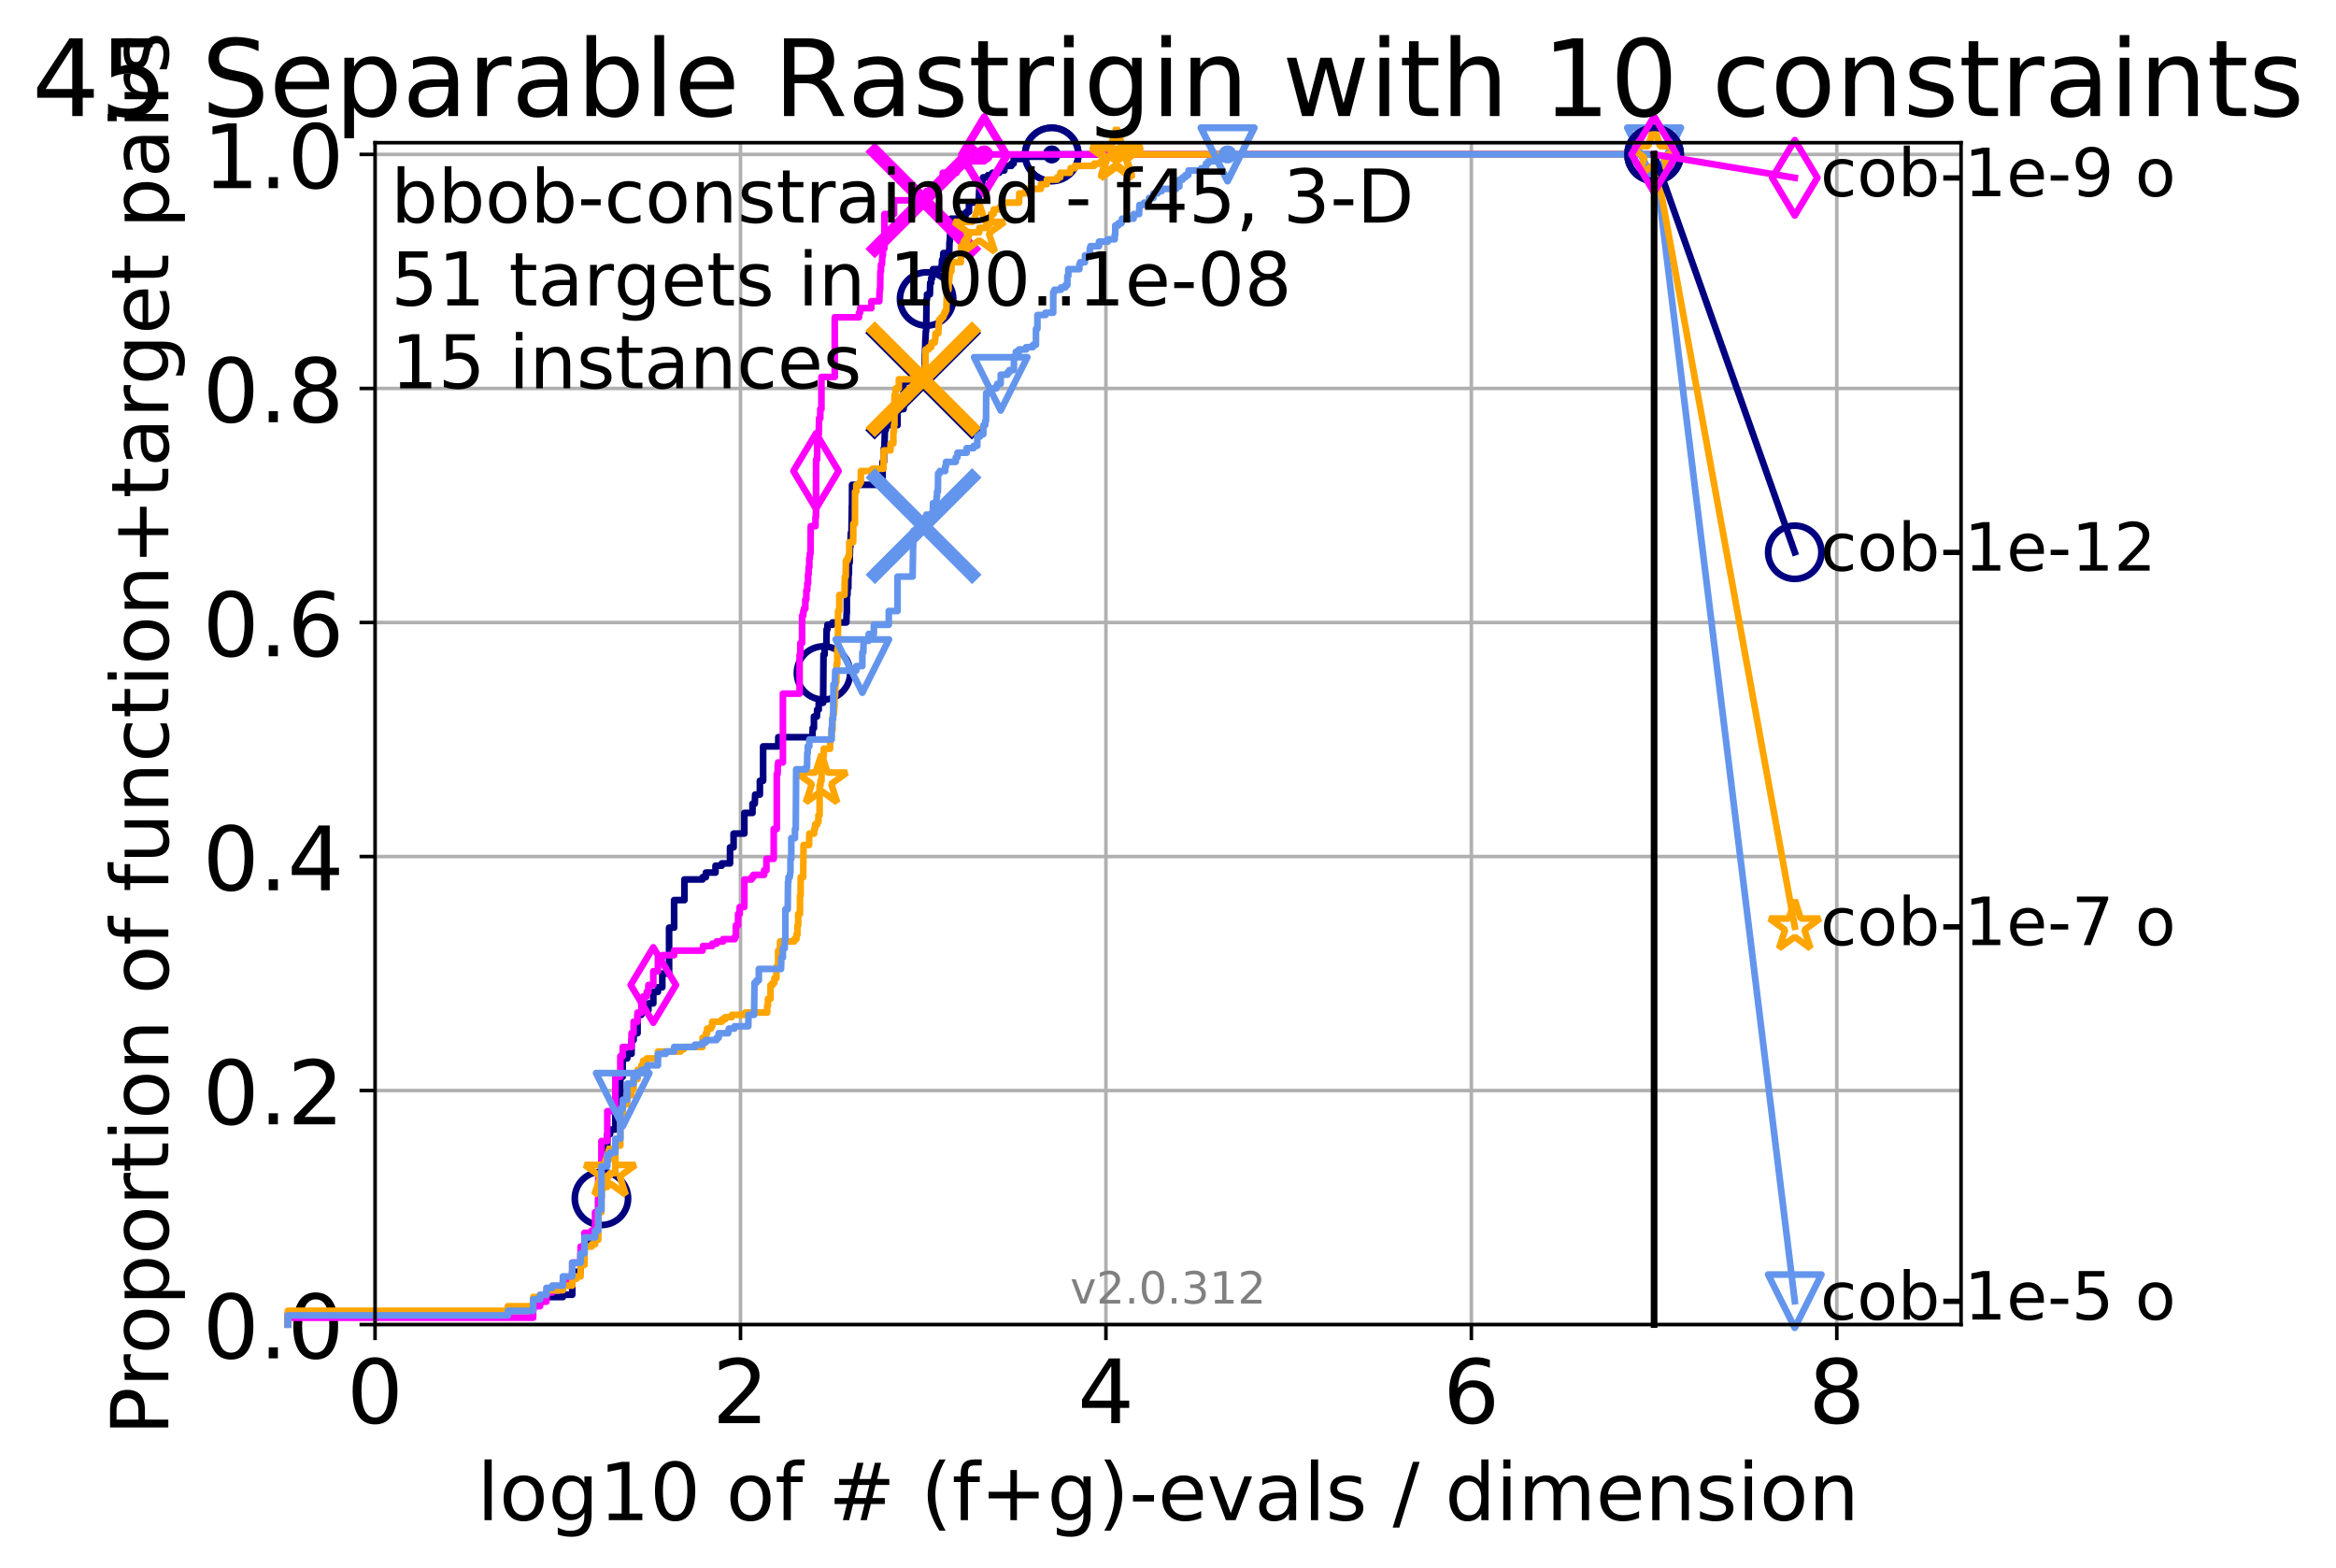<?xml version="1.0" encoding="utf-8" standalone="no"?>
<!DOCTYPE svg PUBLIC "-//W3C//DTD SVG 1.1//EN"
  "http://www.w3.org/Graphics/SVG/1.1/DTD/svg11.dtd">
<!-- Created with matplotlib (http://matplotlib.org/) -->
<svg height="353pt" version="1.1" viewBox="0 0 526 353" width="526pt" xmlns="http://www.w3.org/2000/svg" xmlns:xlink="http://www.w3.org/1999/xlink">
 <defs>
  <style type="text/css">
*{stroke-linecap:butt;stroke-linejoin:round;}
  </style>
 </defs>
 <g id="figure_1">
  <g id="patch_1">
   <path d="M 0 353.222 
L 526.024 353.222 
L 526.024 0 
L 0 0 
z
" style="fill:#ffffff;"/>
  </g>
  <g id="axes_1">
   <g id="patch_2">
    <path d="M 84.452 298.245 
L 441.572 298.245 
L 441.572 32.133 
L 84.452 32.133 
z
" style="fill:#ffffff;"/>
   </g>
   <g id="matplotlib.axis_1">
    <g id="xtick_1">
     <g id="line2d_1">
      <path clip-path="url(#pe2c808a9ba)" d="M 84.452 298.245 
L 84.452 32.133 
" style="fill:none;stroke:#b0b0b0;stroke-linecap:square;stroke-width:0.8;"/>
     </g>
     <g id="line2d_2">
      <defs>
       <path d="M 0 0 
L 0 3.5 
" id="me29c1bfac5" style="stroke:#000000;stroke-width:0.8;"/>
      </defs>
      <g>
       <use style="stroke:#000000;stroke-width:0.8;" x="84.452" xlink:href="#me29c1bfac5" y="298.245"/>
      </g>
     </g>
     <g id="text_1">
      <!-- 0 -->
      <defs>
       <path d="M 31.781 66.406 
Q 24.172 66.406 20.328 58.906 
Q 16.5 51.422 16.5 36.375 
Q 16.5 21.391 20.328 13.891 
Q 24.172 6.391 31.781 6.391 
Q 39.453 6.391 43.281 13.891 
Q 47.125 21.391 47.125 36.375 
Q 47.125 51.422 43.281 58.906 
Q 39.453 66.406 31.781 66.406 
z
M 31.781 74.219 
Q 44.047 74.219 50.516 64.516 
Q 56.984 54.828 56.984 36.375 
Q 56.984 17.969 50.516 8.266 
Q 44.047 -1.422 31.781 -1.422 
Q 19.531 -1.422 13.062 8.266 
Q 6.594 17.969 6.594 36.375 
Q 6.594 54.828 13.062 64.516 
Q 19.531 74.219 31.781 74.219 
z
" id="DejaVuSans-30"/>
      </defs>
      <g transform="translate(78.089 320.442)scale(0.2 -0.2)">
       <use xlink:href="#DejaVuSans-30"/>
      </g>
     </g>
    </g>
    <g id="xtick_2">
     <g id="line2d_3">
      <path clip-path="url(#pe2c808a9ba)" d="M 166.738 298.245 
L 166.738 32.133 
" style="fill:none;stroke:#b0b0b0;stroke-linecap:square;stroke-width:0.8;"/>
     </g>
     <g id="line2d_4">
      <g>
       <use style="stroke:#000000;stroke-width:0.8;" x="166.738" xlink:href="#me29c1bfac5" y="298.245"/>
      </g>
     </g>
     <g id="text_2">
      <!-- 2 -->
      <defs>
       <path d="M 19.188 8.297 
L 53.609 8.297 
L 53.609 0 
L 7.328 0 
L 7.328 8.297 
Q 12.938 14.109 22.625 23.891 
Q 32.328 33.688 34.812 36.531 
Q 39.547 41.844 41.422 45.531 
Q 43.312 49.219 43.312 52.781 
Q 43.312 58.594 39.234 62.25 
Q 35.156 65.922 28.609 65.922 
Q 23.969 65.922 18.812 64.312 
Q 13.672 62.703 7.812 59.422 
L 7.812 69.391 
Q 13.766 71.781 18.938 73 
Q 24.125 74.219 28.422 74.219 
Q 39.75 74.219 46.484 68.547 
Q 53.219 62.891 53.219 53.422 
Q 53.219 48.922 51.531 44.891 
Q 49.859 40.875 45.406 35.406 
Q 44.188 33.984 37.641 27.219 
Q 31.109 20.453 19.188 8.297 
z
" id="DejaVuSans-32"/>
      </defs>
      <g transform="translate(160.375 320.442)scale(0.2 -0.2)">
       <use xlink:href="#DejaVuSans-32"/>
      </g>
     </g>
    </g>
    <g id="xtick_3">
     <g id="line2d_5">
      <path clip-path="url(#pe2c808a9ba)" d="M 249.023 298.245 
L 249.023 32.133 
" style="fill:none;stroke:#b0b0b0;stroke-linecap:square;stroke-width:0.8;"/>
     </g>
     <g id="line2d_6">
      <g>
       <use style="stroke:#000000;stroke-width:0.8;" x="249.023" xlink:href="#me29c1bfac5" y="298.245"/>
      </g>
     </g>
     <g id="text_3">
      <!-- 4 -->
      <defs>
       <path d="M 37.797 64.312 
L 12.891 25.391 
L 37.797 25.391 
z
M 35.203 72.906 
L 47.609 72.906 
L 47.609 25.391 
L 58.016 25.391 
L 58.016 17.188 
L 47.609 17.188 
L 47.609 0 
L 37.797 0 
L 37.797 17.188 
L 4.891 17.188 
L 4.891 26.703 
z
" id="DejaVuSans-34"/>
      </defs>
      <g transform="translate(242.661 320.442)scale(0.2 -0.2)">
       <use xlink:href="#DejaVuSans-34"/>
      </g>
     </g>
    </g>
    <g id="xtick_4">
     <g id="line2d_7">
      <path clip-path="url(#pe2c808a9ba)" d="M 331.309 298.245 
L 331.309 32.133 
" style="fill:none;stroke:#b0b0b0;stroke-linecap:square;stroke-width:0.8;"/>
     </g>
     <g id="line2d_8">
      <g>
       <use style="stroke:#000000;stroke-width:0.8;" x="331.309" xlink:href="#me29c1bfac5" y="298.245"/>
      </g>
     </g>
     <g id="text_4">
      <!-- 6 -->
      <defs>
       <path d="M 33.016 40.375 
Q 26.375 40.375 22.484 35.828 
Q 18.609 31.297 18.609 23.391 
Q 18.609 15.531 22.484 10.953 
Q 26.375 6.391 33.016 6.391 
Q 39.656 6.391 43.531 10.953 
Q 47.406 15.531 47.406 23.391 
Q 47.406 31.297 43.531 35.828 
Q 39.656 40.375 33.016 40.375 
z
M 52.594 71.297 
L 52.594 62.312 
Q 48.875 64.062 45.094 64.984 
Q 41.312 65.922 37.594 65.922 
Q 27.828 65.922 22.672 59.328 
Q 17.531 52.734 16.797 39.406 
Q 19.672 43.656 24.016 45.922 
Q 28.375 48.188 33.594 48.188 
Q 44.578 48.188 50.953 41.516 
Q 57.328 34.859 57.328 23.391 
Q 57.328 12.156 50.688 5.359 
Q 44.047 -1.422 33.016 -1.422 
Q 20.359 -1.422 13.672 8.266 
Q 6.984 17.969 6.984 36.375 
Q 6.984 53.656 15.188 63.938 
Q 23.391 74.219 37.203 74.219 
Q 40.922 74.219 44.703 73.484 
Q 48.484 72.75 52.594 71.297 
z
" id="DejaVuSans-36"/>
      </defs>
      <g transform="translate(324.947 320.442)scale(0.2 -0.2)">
       <use xlink:href="#DejaVuSans-36"/>
      </g>
     </g>
    </g>
    <g id="xtick_5">
     <g id="line2d_9">
      <path clip-path="url(#pe2c808a9ba)" d="M 413.595 298.245 
L 413.595 32.133 
" style="fill:none;stroke:#b0b0b0;stroke-linecap:square;stroke-width:0.8;"/>
     </g>
     <g id="line2d_10">
      <g>
       <use style="stroke:#000000;stroke-width:0.8;" x="413.595" xlink:href="#me29c1bfac5" y="298.245"/>
      </g>
     </g>
     <g id="text_5">
      <!-- 8 -->
      <defs>
       <path d="M 31.781 34.625 
Q 24.75 34.625 20.719 30.859 
Q 16.703 27.094 16.703 20.516 
Q 16.703 13.922 20.719 10.156 
Q 24.75 6.391 31.781 6.391 
Q 38.812 6.391 42.859 10.172 
Q 46.922 13.969 46.922 20.516 
Q 46.922 27.094 42.891 30.859 
Q 38.875 34.625 31.781 34.625 
z
M 21.922 38.812 
Q 15.578 40.375 12.031 44.719 
Q 8.5 49.078 8.5 55.328 
Q 8.5 64.062 14.719 69.141 
Q 20.953 74.219 31.781 74.219 
Q 42.672 74.219 48.875 69.141 
Q 55.078 64.062 55.078 55.328 
Q 55.078 49.078 51.531 44.719 
Q 48 40.375 41.703 38.812 
Q 48.828 37.156 52.797 32.312 
Q 56.781 27.484 56.781 20.516 
Q 56.781 9.906 50.312 4.234 
Q 43.844 -1.422 31.781 -1.422 
Q 19.734 -1.422 13.25 4.234 
Q 6.781 9.906 6.781 20.516 
Q 6.781 27.484 10.781 32.312 
Q 14.797 37.156 21.922 38.812 
z
M 18.312 54.391 
Q 18.312 48.734 21.844 45.562 
Q 25.391 42.391 31.781 42.391 
Q 38.141 42.391 41.719 45.562 
Q 45.312 48.734 45.312 54.391 
Q 45.312 60.062 41.719 63.234 
Q 38.141 66.406 31.781 66.406 
Q 25.391 66.406 21.844 63.234 
Q 18.312 60.062 18.312 54.391 
z
" id="DejaVuSans-38"/>
      </defs>
      <g transform="translate(407.232 320.442)scale(0.2 -0.2)">
       <use xlink:href="#DejaVuSans-38"/>
      </g>
     </g>
    </g>
    <g id="text_6">
     <!-- log10 of # (f+g)-evals / dimension -->
     <defs>
      <path d="M 9.422 75.984 
L 18.406 75.984 
L 18.406 0 
L 9.422 0 
z
" id="DejaVuSans-6c"/>
      <path d="M 30.609 48.391 
Q 23.391 48.391 19.188 42.75 
Q 14.984 37.109 14.984 27.297 
Q 14.984 17.484 19.156 11.844 
Q 23.344 6.203 30.609 6.203 
Q 37.797 6.203 41.984 11.859 
Q 46.188 17.531 46.188 27.297 
Q 46.188 37.016 41.984 42.703 
Q 37.797 48.391 30.609 48.391 
z
M 30.609 56 
Q 42.328 56 49.016 48.375 
Q 55.719 40.766 55.719 27.297 
Q 55.719 13.875 49.016 6.219 
Q 42.328 -1.422 30.609 -1.422 
Q 18.844 -1.422 12.172 6.219 
Q 5.516 13.875 5.516 27.297 
Q 5.516 40.766 12.172 48.375 
Q 18.844 56 30.609 56 
z
" id="DejaVuSans-6f"/>
      <path d="M 45.406 27.984 
Q 45.406 37.75 41.375 43.109 
Q 37.359 48.484 30.078 48.484 
Q 22.859 48.484 18.828 43.109 
Q 14.797 37.75 14.797 27.984 
Q 14.797 18.266 18.828 12.891 
Q 22.859 7.516 30.078 7.516 
Q 37.359 7.516 41.375 12.891 
Q 45.406 18.266 45.406 27.984 
z
M 54.391 6.781 
Q 54.391 -7.172 48.188 -13.984 
Q 42 -20.797 29.203 -20.797 
Q 24.469 -20.797 20.266 -20.094 
Q 16.062 -19.391 12.109 -17.922 
L 12.109 -9.188 
Q 16.062 -11.328 19.922 -12.344 
Q 23.781 -13.375 27.781 -13.375 
Q 36.625 -13.375 41.016 -8.766 
Q 45.406 -4.156 45.406 5.172 
L 45.406 9.625 
Q 42.625 4.781 38.281 2.391 
Q 33.938 0 27.875 0 
Q 17.828 0 11.672 7.656 
Q 5.516 15.328 5.516 27.984 
Q 5.516 40.672 11.672 48.328 
Q 17.828 56 27.875 56 
Q 33.938 56 38.281 53.609 
Q 42.625 51.219 45.406 46.391 
L 45.406 54.688 
L 54.391 54.688 
z
" id="DejaVuSans-67"/>
      <path d="M 12.406 8.297 
L 28.516 8.297 
L 28.516 63.922 
L 10.984 60.406 
L 10.984 69.391 
L 28.422 72.906 
L 38.281 72.906 
L 38.281 8.297 
L 54.391 8.297 
L 54.391 0 
L 12.406 0 
z
" id="DejaVuSans-31"/>
      <path id="DejaVuSans-20"/>
      <path d="M 37.109 75.984 
L 37.109 68.5 
L 28.516 68.5 
Q 23.688 68.5 21.797 66.547 
Q 19.922 64.594 19.922 59.516 
L 19.922 54.688 
L 34.719 54.688 
L 34.719 47.703 
L 19.922 47.703 
L 19.922 0 
L 10.891 0 
L 10.891 47.703 
L 2.297 47.703 
L 2.297 54.688 
L 10.891 54.688 
L 10.891 58.5 
Q 10.891 67.625 15.141 71.797 
Q 19.391 75.984 28.609 75.984 
z
" id="DejaVuSans-66"/>
      <path d="M 51.125 44 
L 36.922 44 
L 32.812 27.688 
L 47.125 27.688 
z
M 43.797 71.781 
L 38.719 51.516 
L 52.984 51.516 
L 58.109 71.781 
L 65.922 71.781 
L 60.891 51.516 
L 76.125 51.516 
L 76.125 44 
L 58.984 44 
L 54.984 27.688 
L 70.516 27.688 
L 70.516 20.219 
L 53.078 20.219 
L 48 0 
L 40.188 0 
L 45.219 20.219 
L 30.906 20.219 
L 25.875 0 
L 18.016 0 
L 23.094 20.219 
L 7.719 20.219 
L 7.719 27.688 
L 24.906 27.688 
L 29 44 
L 13.281 44 
L 13.281 51.516 
L 30.906 51.516 
L 35.891 71.781 
z
" id="DejaVuSans-23"/>
      <path d="M 31 75.875 
Q 24.469 64.656 21.281 53.656 
Q 18.109 42.672 18.109 31.391 
Q 18.109 20.125 21.312 9.062 
Q 24.516 -2 31 -13.188 
L 23.188 -13.188 
Q 15.875 -1.703 12.234 9.375 
Q 8.594 20.453 8.594 31.391 
Q 8.594 42.281 12.203 53.312 
Q 15.828 64.359 23.188 75.875 
z
" id="DejaVuSans-28"/>
      <path d="M 46 62.703 
L 46 35.5 
L 73.188 35.5 
L 73.188 27.203 
L 46 27.203 
L 46 0 
L 37.797 0 
L 37.797 27.203 
L 10.594 27.203 
L 10.594 35.5 
L 37.797 35.5 
L 37.797 62.703 
z
" id="DejaVuSans-2b"/>
      <path d="M 8.016 75.875 
L 15.828 75.875 
Q 23.141 64.359 26.781 53.312 
Q 30.422 42.281 30.422 31.391 
Q 30.422 20.453 26.781 9.375 
Q 23.141 -1.703 15.828 -13.188 
L 8.016 -13.188 
Q 14.5 -2 17.703 9.062 
Q 20.906 20.125 20.906 31.391 
Q 20.906 42.672 17.703 53.656 
Q 14.5 64.656 8.016 75.875 
z
" id="DejaVuSans-29"/>
      <path d="M 4.891 31.391 
L 31.203 31.391 
L 31.203 23.391 
L 4.891 23.391 
z
" id="DejaVuSans-2d"/>
      <path d="M 56.203 29.594 
L 56.203 25.203 
L 14.891 25.203 
Q 15.484 15.922 20.484 11.062 
Q 25.484 6.203 34.422 6.203 
Q 39.594 6.203 44.453 7.469 
Q 49.312 8.734 54.109 11.281 
L 54.109 2.781 
Q 49.266 0.734 44.188 -0.344 
Q 39.109 -1.422 33.891 -1.422 
Q 20.797 -1.422 13.156 6.188 
Q 5.516 13.812 5.516 26.812 
Q 5.516 40.234 12.766 48.109 
Q 20.016 56 32.328 56 
Q 43.359 56 49.781 48.891 
Q 56.203 41.797 56.203 29.594 
z
M 47.219 32.234 
Q 47.125 39.594 43.094 43.984 
Q 39.062 48.391 32.422 48.391 
Q 24.906 48.391 20.391 44.141 
Q 15.875 39.891 15.188 32.172 
z
" id="DejaVuSans-65"/>
      <path d="M 2.984 54.688 
L 12.5 54.688 
L 29.594 8.797 
L 46.688 54.688 
L 56.203 54.688 
L 35.688 0 
L 23.484 0 
z
" id="DejaVuSans-76"/>
      <path d="M 34.281 27.484 
Q 23.391 27.484 19.188 25 
Q 14.984 22.516 14.984 16.5 
Q 14.984 11.719 18.141 8.906 
Q 21.297 6.109 26.703 6.109 
Q 34.188 6.109 38.703 11.406 
Q 43.219 16.703 43.219 25.484 
L 43.219 27.484 
z
M 52.203 31.203 
L 52.203 0 
L 43.219 0 
L 43.219 8.297 
Q 40.141 3.328 35.547 0.953 
Q 30.953 -1.422 24.312 -1.422 
Q 15.922 -1.422 10.953 3.297 
Q 6 8.016 6 15.922 
Q 6 25.141 12.172 29.828 
Q 18.359 34.516 30.609 34.516 
L 43.219 34.516 
L 43.219 35.406 
Q 43.219 41.609 39.141 45 
Q 35.062 48.391 27.688 48.391 
Q 23 48.391 18.547 47.266 
Q 14.109 46.141 10.016 43.891 
L 10.016 52.203 
Q 14.938 54.109 19.578 55.047 
Q 24.219 56 28.609 56 
Q 40.484 56 46.344 49.844 
Q 52.203 43.703 52.203 31.203 
z
" id="DejaVuSans-61"/>
      <path d="M 44.281 53.078 
L 44.281 44.578 
Q 40.484 46.531 36.375 47.5 
Q 32.281 48.484 27.875 48.484 
Q 21.188 48.484 17.844 46.438 
Q 14.5 44.391 14.5 40.281 
Q 14.5 37.156 16.891 35.375 
Q 19.281 33.594 26.516 31.984 
L 29.594 31.297 
Q 39.156 29.25 43.188 25.516 
Q 47.219 21.781 47.219 15.094 
Q 47.219 7.469 41.188 3.016 
Q 35.156 -1.422 24.609 -1.422 
Q 20.219 -1.422 15.453 -0.562 
Q 10.688 0.297 5.422 2 
L 5.422 11.281 
Q 10.406 8.688 15.234 7.391 
Q 20.062 6.109 24.812 6.109 
Q 31.156 6.109 34.562 8.281 
Q 37.984 10.453 37.984 14.406 
Q 37.984 18.062 35.516 20.016 
Q 33.062 21.969 24.703 23.781 
L 21.578 24.516 
Q 13.234 26.266 9.516 29.906 
Q 5.812 33.547 5.812 39.891 
Q 5.812 47.609 11.281 51.797 
Q 16.75 56 26.812 56 
Q 31.781 56 36.172 55.266 
Q 40.578 54.547 44.281 53.078 
z
" id="DejaVuSans-73"/>
      <path d="M 25.391 72.906 
L 33.688 72.906 
L 8.297 -9.281 
L 0 -9.281 
z
" id="DejaVuSans-2f"/>
      <path d="M 45.406 46.391 
L 45.406 75.984 
L 54.391 75.984 
L 54.391 0 
L 45.406 0 
L 45.406 8.203 
Q 42.578 3.328 38.25 0.953 
Q 33.938 -1.422 27.875 -1.422 
Q 17.969 -1.422 11.734 6.484 
Q 5.516 14.406 5.516 27.297 
Q 5.516 40.188 11.734 48.094 
Q 17.969 56 27.875 56 
Q 33.938 56 38.25 53.625 
Q 42.578 51.266 45.406 46.391 
z
M 14.797 27.297 
Q 14.797 17.391 18.875 11.75 
Q 22.953 6.109 30.078 6.109 
Q 37.203 6.109 41.297 11.75 
Q 45.406 17.391 45.406 27.297 
Q 45.406 37.203 41.297 42.844 
Q 37.203 48.484 30.078 48.484 
Q 22.953 48.484 18.875 42.844 
Q 14.797 37.203 14.797 27.297 
z
" id="DejaVuSans-64"/>
      <path d="M 9.422 54.688 
L 18.406 54.688 
L 18.406 0 
L 9.422 0 
z
M 9.422 75.984 
L 18.406 75.984 
L 18.406 64.594 
L 9.422 64.594 
z
" id="DejaVuSans-69"/>
      <path d="M 52 44.188 
Q 55.375 50.25 60.062 53.125 
Q 64.75 56 71.094 56 
Q 79.641 56 84.281 50.016 
Q 88.922 44.047 88.922 33.016 
L 88.922 0 
L 79.891 0 
L 79.891 32.719 
Q 79.891 40.578 77.094 44.375 
Q 74.312 48.188 68.609 48.188 
Q 61.625 48.188 57.562 43.547 
Q 53.516 38.922 53.516 30.906 
L 53.516 0 
L 44.484 0 
L 44.484 32.719 
Q 44.484 40.625 41.703 44.406 
Q 38.922 48.188 33.109 48.188 
Q 26.219 48.188 22.156 43.531 
Q 18.109 38.875 18.109 30.906 
L 18.109 0 
L 9.078 0 
L 9.078 54.688 
L 18.109 54.688 
L 18.109 46.188 
Q 21.188 51.219 25.484 53.609 
Q 29.781 56 35.688 56 
Q 41.656 56 45.828 52.969 
Q 50 49.953 52 44.188 
z
" id="DejaVuSans-6d"/>
      <path d="M 54.891 33.016 
L 54.891 0 
L 45.906 0 
L 45.906 32.719 
Q 45.906 40.484 42.875 44.328 
Q 39.844 48.188 33.797 48.188 
Q 26.516 48.188 22.312 43.547 
Q 18.109 38.922 18.109 30.906 
L 18.109 0 
L 9.078 0 
L 9.078 54.688 
L 18.109 54.688 
L 18.109 46.188 
Q 21.344 51.125 25.703 53.562 
Q 30.078 56 35.797 56 
Q 45.219 56 50.047 50.172 
Q 54.891 44.344 54.891 33.016 
z
" id="DejaVuSans-6e"/>
     </defs>
     <g transform="translate(107.405 342.279)scale(0.18 -0.18)">
      <use xlink:href="#DejaVuSans-6c"/>
      <use x="27.783" xlink:href="#DejaVuSans-6f"/>
      <use x="88.965" xlink:href="#DejaVuSans-67"/>
      <use x="152.441" xlink:href="#DejaVuSans-31"/>
      <use x="216.064" xlink:href="#DejaVuSans-30"/>
      <use x="279.688" xlink:href="#DejaVuSans-20"/>
      <use x="311.475" xlink:href="#DejaVuSans-6f"/>
      <use x="372.656" xlink:href="#DejaVuSans-66"/>
      <use x="407.861" xlink:href="#DejaVuSans-20"/>
      <use x="439.648" xlink:href="#DejaVuSans-23"/>
      <use x="523.438" xlink:href="#DejaVuSans-20"/>
      <use x="555.225" xlink:href="#DejaVuSans-28"/>
      <use x="594.238" xlink:href="#DejaVuSans-66"/>
      <use x="629.443" xlink:href="#DejaVuSans-2b"/>
      <use x="713.232" xlink:href="#DejaVuSans-67"/>
      <use x="776.709" xlink:href="#DejaVuSans-29"/>
      <use x="815.723" xlink:href="#DejaVuSans-2d"/>
      <use x="851.807" xlink:href="#DejaVuSans-65"/>
      <use x="913.33" xlink:href="#DejaVuSans-76"/>
      <use x="972.51" xlink:href="#DejaVuSans-61"/>
      <use x="1033.789" xlink:href="#DejaVuSans-6c"/>
      <use x="1061.572" xlink:href="#DejaVuSans-73"/>
      <use x="1113.672" xlink:href="#DejaVuSans-20"/>
      <use x="1145.459" xlink:href="#DejaVuSans-2f"/>
      <use x="1179.15" xlink:href="#DejaVuSans-20"/>
      <use x="1210.938" xlink:href="#DejaVuSans-64"/>
      <use x="1274.414" xlink:href="#DejaVuSans-69"/>
      <use x="1302.197" xlink:href="#DejaVuSans-6d"/>
      <use x="1399.609" xlink:href="#DejaVuSans-65"/>
      <use x="1461.133" xlink:href="#DejaVuSans-6e"/>
      <use x="1524.512" xlink:href="#DejaVuSans-73"/>
      <use x="1576.611" xlink:href="#DejaVuSans-69"/>
      <use x="1604.395" xlink:href="#DejaVuSans-6f"/>
      <use x="1665.576" xlink:href="#DejaVuSans-6e"/>
     </g>
    </g>
   </g>
   <g id="matplotlib.axis_2">
    <g id="ytick_1">
     <g id="line2d_11">
      <path clip-path="url(#pe2c808a9ba)" d="M 84.452 298.245 
L 441.572 298.245 
" style="fill:none;stroke:#b0b0b0;stroke-linecap:square;stroke-width:0.8;"/>
     </g>
     <g id="line2d_12">
      <defs>
       <path d="M 0 0 
L -3.5 0 
" id="m65018f1cb2" style="stroke:#000000;stroke-width:0.8;"/>
      </defs>
      <g>
       <use style="stroke:#000000;stroke-width:0.8;" x="84.452" xlink:href="#m65018f1cb2" y="298.245"/>
      </g>
     </g>
     <g id="text_7">
      <!-- 0.0 -->
      <defs>
       <path d="M 10.688 12.406 
L 21 12.406 
L 21 0 
L 10.688 0 
z
" id="DejaVuSans-2e"/>
      </defs>
      <g transform="translate(45.646 305.844)scale(0.2 -0.2)">
       <use xlink:href="#DejaVuSans-30"/>
       <use x="63.623" xlink:href="#DejaVuSans-2e"/>
       <use x="95.41" xlink:href="#DejaVuSans-30"/>
      </g>
     </g>
    </g>
    <g id="ytick_2">
     <g id="line2d_13">
      <path clip-path="url(#pe2c808a9ba)" d="M 84.452 245.55 
L 441.572 245.55 
" style="fill:none;stroke:#b0b0b0;stroke-linecap:square;stroke-width:0.8;"/>
     </g>
     <g id="line2d_14">
      <g>
       <use style="stroke:#000000;stroke-width:0.8;" x="84.452" xlink:href="#m65018f1cb2" y="245.55"/>
      </g>
     </g>
     <g id="text_8">
      <!-- 0.2 -->
      <g transform="translate(45.646 253.148)scale(0.2 -0.2)">
       <use xlink:href="#DejaVuSans-30"/>
       <use x="63.623" xlink:href="#DejaVuSans-2e"/>
       <use x="95.41" xlink:href="#DejaVuSans-32"/>
      </g>
     </g>
    </g>
    <g id="ytick_3">
     <g id="line2d_15">
      <path clip-path="url(#pe2c808a9ba)" d="M 84.452 192.854 
L 441.572 192.854 
" style="fill:none;stroke:#b0b0b0;stroke-linecap:square;stroke-width:0.8;"/>
     </g>
     <g id="line2d_16">
      <g>
       <use style="stroke:#000000;stroke-width:0.8;" x="84.452" xlink:href="#m65018f1cb2" y="192.854"/>
      </g>
     </g>
     <g id="text_9">
      <!-- 0.4 -->
      <g transform="translate(45.646 200.453)scale(0.2 -0.2)">
       <use xlink:href="#DejaVuSans-30"/>
       <use x="63.623" xlink:href="#DejaVuSans-2e"/>
       <use x="95.41" xlink:href="#DejaVuSans-34"/>
      </g>
     </g>
    </g>
    <g id="ytick_4">
     <g id="line2d_17">
      <path clip-path="url(#pe2c808a9ba)" d="M 84.452 140.159 
L 441.572 140.159 
" style="fill:none;stroke:#b0b0b0;stroke-linecap:square;stroke-width:0.8;"/>
     </g>
     <g id="line2d_18">
      <g>
       <use style="stroke:#000000;stroke-width:0.8;" x="84.452" xlink:href="#m65018f1cb2" y="140.159"/>
      </g>
     </g>
     <g id="text_10">
      <!-- 0.6 -->
      <g transform="translate(45.646 147.757)scale(0.2 -0.2)">
       <use xlink:href="#DejaVuSans-30"/>
       <use x="63.623" xlink:href="#DejaVuSans-2e"/>
       <use x="95.41" xlink:href="#DejaVuSans-36"/>
      </g>
     </g>
    </g>
    <g id="ytick_5">
     <g id="line2d_19">
      <path clip-path="url(#pe2c808a9ba)" d="M 84.452 87.464 
L 441.572 87.464 
" style="fill:none;stroke:#b0b0b0;stroke-linecap:square;stroke-width:0.8;"/>
     </g>
     <g id="line2d_20">
      <g>
       <use style="stroke:#000000;stroke-width:0.8;" x="84.452" xlink:href="#m65018f1cb2" y="87.464"/>
      </g>
     </g>
     <g id="text_11">
      <!-- 0.8 -->
      <g transform="translate(45.646 95.062)scale(0.2 -0.2)">
       <use xlink:href="#DejaVuSans-30"/>
       <use x="63.623" xlink:href="#DejaVuSans-2e"/>
       <use x="95.41" xlink:href="#DejaVuSans-38"/>
      </g>
     </g>
    </g>
    <g id="ytick_6">
     <g id="line2d_21">
      <path clip-path="url(#pe2c808a9ba)" d="M 84.452 34.768 
L 441.572 34.768 
" style="fill:none;stroke:#b0b0b0;stroke-linecap:square;stroke-width:0.8;"/>
     </g>
     <g id="line2d_22">
      <g>
       <use style="stroke:#000000;stroke-width:0.8;" x="84.452" xlink:href="#m65018f1cb2" y="34.768"/>
      </g>
     </g>
     <g id="text_12">
      <!-- 1.0 -->
      <g transform="translate(45.646 42.367)scale(0.2 -0.2)">
       <use xlink:href="#DejaVuSans-31"/>
       <use x="63.623" xlink:href="#DejaVuSans-2e"/>
       <use x="95.41" xlink:href="#DejaVuSans-30"/>
      </g>
     </g>
    </g>
    <g id="text_13">
     <!-- Proportion of function+target pairs -->
     <defs>
      <path d="M 19.672 64.797 
L 19.672 37.406 
L 32.078 37.406 
Q 38.969 37.406 42.719 40.969 
Q 46.484 44.531 46.484 51.125 
Q 46.484 57.672 42.719 61.234 
Q 38.969 64.797 32.078 64.797 
z
M 9.812 72.906 
L 32.078 72.906 
Q 44.344 72.906 50.609 67.359 
Q 56.891 61.812 56.891 51.125 
Q 56.891 40.328 50.609 34.812 
Q 44.344 29.297 32.078 29.297 
L 19.672 29.297 
L 19.672 0 
L 9.812 0 
z
" id="DejaVuSans-50"/>
      <path d="M 41.109 46.297 
Q 39.594 47.172 37.812 47.578 
Q 36.031 48 33.891 48 
Q 26.266 48 22.188 43.047 
Q 18.109 38.094 18.109 28.812 
L 18.109 0 
L 9.078 0 
L 9.078 54.688 
L 18.109 54.688 
L 18.109 46.188 
Q 20.953 51.172 25.484 53.578 
Q 30.031 56 36.531 56 
Q 37.453 56 38.578 55.875 
Q 39.703 55.766 41.062 55.516 
z
" id="DejaVuSans-72"/>
      <path d="M 18.109 8.203 
L 18.109 -20.797 
L 9.078 -20.797 
L 9.078 54.688 
L 18.109 54.688 
L 18.109 46.391 
Q 20.953 51.266 25.266 53.625 
Q 29.594 56 35.594 56 
Q 45.562 56 51.781 48.094 
Q 58.016 40.188 58.016 27.297 
Q 58.016 14.406 51.781 6.484 
Q 45.562 -1.422 35.594 -1.422 
Q 29.594 -1.422 25.266 0.953 
Q 20.953 3.328 18.109 8.203 
z
M 48.688 27.297 
Q 48.688 37.203 44.609 42.844 
Q 40.531 48.484 33.406 48.484 
Q 26.266 48.484 22.188 42.844 
Q 18.109 37.203 18.109 27.297 
Q 18.109 17.391 22.188 11.75 
Q 26.266 6.109 33.406 6.109 
Q 40.531 6.109 44.609 11.75 
Q 48.688 17.391 48.688 27.297 
z
" id="DejaVuSans-70"/>
      <path d="M 18.312 70.219 
L 18.312 54.688 
L 36.812 54.688 
L 36.812 47.703 
L 18.312 47.703 
L 18.312 18.016 
Q 18.312 11.328 20.141 9.422 
Q 21.969 7.516 27.594 7.516 
L 36.812 7.516 
L 36.812 0 
L 27.594 0 
Q 17.188 0 13.234 3.875 
Q 9.281 7.766 9.281 18.016 
L 9.281 47.703 
L 2.688 47.703 
L 2.688 54.688 
L 9.281 54.688 
L 9.281 70.219 
z
" id="DejaVuSans-74"/>
      <path d="M 8.5 21.578 
L 8.5 54.688 
L 17.484 54.688 
L 17.484 21.922 
Q 17.484 14.156 20.5 10.266 
Q 23.531 6.391 29.594 6.391 
Q 36.859 6.391 41.078 11.031 
Q 45.312 15.672 45.312 23.688 
L 45.312 54.688 
L 54.297 54.688 
L 54.297 0 
L 45.312 0 
L 45.312 8.406 
Q 42.047 3.422 37.719 1 
Q 33.406 -1.422 27.688 -1.422 
Q 18.266 -1.422 13.375 4.438 
Q 8.5 10.297 8.5 21.578 
z
M 31.109 56 
z
" id="DejaVuSans-75"/>
      <path d="M 48.781 52.594 
L 48.781 44.188 
Q 44.969 46.297 41.141 47.344 
Q 37.312 48.391 33.406 48.391 
Q 24.656 48.391 19.812 42.844 
Q 14.984 37.312 14.984 27.297 
Q 14.984 17.281 19.812 11.734 
Q 24.656 6.203 33.406 6.203 
Q 37.312 6.203 41.141 7.25 
Q 44.969 8.297 48.781 10.406 
L 48.781 2.094 
Q 45.016 0.344 40.984 -0.531 
Q 36.969 -1.422 32.422 -1.422 
Q 20.062 -1.422 12.781 6.344 
Q 5.516 14.109 5.516 27.297 
Q 5.516 40.672 12.859 48.328 
Q 20.219 56 33.016 56 
Q 37.156 56 41.109 55.141 
Q 45.062 54.297 48.781 52.594 
z
" id="DejaVuSans-63"/>
     </defs>
     <g transform="translate(37.902 323.179)rotate(-90)scale(0.18 -0.18)">
      <use xlink:href="#DejaVuSans-50"/>
      <use x="60.287" xlink:href="#DejaVuSans-72"/>
      <use x="101.369" xlink:href="#DejaVuSans-6f"/>
      <use x="162.551" xlink:href="#DejaVuSans-70"/>
      <use x="226.027" xlink:href="#DejaVuSans-6f"/>
      <use x="287.209" xlink:href="#DejaVuSans-72"/>
      <use x="328.322" xlink:href="#DejaVuSans-74"/>
      <use x="367.531" xlink:href="#DejaVuSans-69"/>
      <use x="395.314" xlink:href="#DejaVuSans-6f"/>
      <use x="456.496" xlink:href="#DejaVuSans-6e"/>
      <use x="519.875" xlink:href="#DejaVuSans-20"/>
      <use x="551.662" xlink:href="#DejaVuSans-6f"/>
      <use x="612.844" xlink:href="#DejaVuSans-66"/>
      <use x="648.049" xlink:href="#DejaVuSans-20"/>
      <use x="679.836" xlink:href="#DejaVuSans-66"/>
      <use x="715.041" xlink:href="#DejaVuSans-75"/>
      <use x="778.42" xlink:href="#DejaVuSans-6e"/>
      <use x="841.799" xlink:href="#DejaVuSans-63"/>
      <use x="896.779" xlink:href="#DejaVuSans-74"/>
      <use x="935.988" xlink:href="#DejaVuSans-69"/>
      <use x="963.771" xlink:href="#DejaVuSans-6f"/>
      <use x="1024.953" xlink:href="#DejaVuSans-6e"/>
      <use x="1088.332" xlink:href="#DejaVuSans-2b"/>
      <use x="1172.121" xlink:href="#DejaVuSans-74"/>
      <use x="1211.33" xlink:href="#DejaVuSans-61"/>
      <use x="1272.609" xlink:href="#DejaVuSans-72"/>
      <use x="1313.707" xlink:href="#DejaVuSans-67"/>
      <use x="1377.184" xlink:href="#DejaVuSans-65"/>
      <use x="1438.707" xlink:href="#DejaVuSans-74"/>
      <use x="1477.916" xlink:href="#DejaVuSans-20"/>
      <use x="1509.703" xlink:href="#DejaVuSans-70"/>
      <use x="1573.18" xlink:href="#DejaVuSans-61"/>
      <use x="1634.459" xlink:href="#DejaVuSans-69"/>
      <use x="1662.242" xlink:href="#DejaVuSans-72"/>
      <use x="1703.355" xlink:href="#DejaVuSans-73"/>
     </g>
    </g>
   </g>
   <g id="line2d_23">
    <defs>
     <path d="M 0 1.5 
C 0.398 1.5 0.779 1.342 1.061 1.061 
C 1.342 0.779 1.5 0.398 1.5 0 
C 1.5 -0.398 1.342 -0.779 1.061 -1.061 
C 0.779 -1.342 0.398 -1.5 0 -1.5 
C -0.398 -1.5 -0.779 -1.342 -1.061 -1.061 
C -1.342 -0.779 -1.5 -0.398 -1.5 0 
C -1.5 0.398 -1.342 0.779 -1.061 1.061 
C -0.779 1.342 -0.398 1.5 0 1.5 
z
" id="m69f4860176" style="stroke:#000080;"/>
    </defs>
    <g>
     <use style="fill:#000080;stroke:#000080;" x="236.823" xlink:href="#m69f4860176" y="34.768"/>
     <use style="fill:#000080;stroke:#000080;" x="236.823" xlink:href="#m69f4860176" y="34.768"/>
    </g>
   </g>
   <g id="line2d_24">
    <path d="M 64.822 298.245 
L 64.822 295.662 
L 114.363 295.662 
L 114.363 295.146 
L 120.053 295.146 
L 120.053 293.596 
L 121.608 293.596 
L 121.608 292.563 
L 123.038 292.563 
L 123.038 292.046 
L 126.748 292.046 
L 126.748 291.529 
L 128.852 291.529 
L 128.852 286.363 
L 130.735 286.363 
L 130.735 282.23 
L 131.607 282.23 
L 131.607 279.647 
L 133.232 279.647 
L 133.232 278.097 
L 133.993 278.097 
L 133.993 276.031 
L 134.722 276.031 
L 134.722 269.831 
L 135.423 269.831 
L 135.423 261.565 
L 136.747 261.565 
L 136.747 255.366 
L 137.374 255.366 
L 137.374 254.333 
L 138.566 254.333 
L 138.566 250.2 
L 139.683 250.2 
L 139.683 242.45 
L 140.216 242.45 
L 140.216 238.317 
L 141.238 238.317 
L 141.238 237.284 
L 142.204 237.284 
L 142.204 234.184 
L 142.668 234.184 
L 142.668 232.634 
L 143.562 232.634 
L 143.562 228.501 
L 144.413 228.501 
L 144.413 227.985 
L 144.823 227.985 
L 144.823 227.468 
L 146.002 227.468 
L 146.002 225.918 
L 147.107 225.918 
L 147.107 223.335 
L 148.149 223.335 
L 148.149 222.302 
L 149.132 222.302 
L 149.132 219.202 
L 150.661 219.202 
L 150.661 208.87 
L 151.795 208.87 
L 151.795 202.67 
L 154.113 202.67 
L 154.113 198.021 
L 158.196 198.021 
L 158.196 197.504 
L 158.948 197.504 
L 158.948 196.471 
L 161.114 196.471 
L 161.114 194.921 
L 162.526 194.921 
L 162.526 194.404 
L 164.386 194.404 
L 164.386 190.788 
L 165.183 190.788 
L 165.183 187.688 
L 167.609 187.688 
L 167.609 183.039 
L 169.441 183.039 
L 169.441 180.972 
L 169.946 180.972 
L 170.045 178.906 
L 171.102 178.906 
L 171.102 175.806 
L 171.833 175.806 
L 171.833 168.057 
L 175.247 168.057 
L 175.247 165.99 
L 182.942 165.99 
L 182.99 163.924 
L 183.276 163.924 
L 183.276 161.341 
L 183.948 161.341 
L 183.993 159.791 
L 184.352 159.791 
L 184.352 158.241 
L 185.346 158.241 
L 185.43 147.392 
L 185.68 147.392 
L 185.68 145.325 
L 186.088 145.325 
L 186.128 141.709 
L 186.308 141.709 
L 186.308 140.676 
L 187.428 140.676 
L 187.428 140.159 
L 190.56 140.159 
L 190.639 138.093 
L 190.685 138.093 
L 190.685 133.96 
L 190.825 133.96 
L 190.856 132.41 
L 191.01 132.41 
L 191.056 129.31 
L 191.147 129.31 
L 191.177 126.727 
L 191.313 126.727 
L 191.404 123.111 
L 191.478 123.111 
L 191.582 120.011 
L 191.73 120.011 
L 191.818 113.811 
L 191.847 113.811 
L 191.862 109.162 
L 198.733 109.162 
L 198.733 103.995 
L 199.029 103.995 
L 199.029 100.896 
L 199.146 100.896 
L 199.243 97.279 
L 199.262 97.279 
L 199.262 96.763 
L 199.473 96.763 
L 199.473 95.73 
L 202.101 95.73 
L 202.101 92.113 
L 203.464 92.113 
L 203.464 85.914 
L 208.158 85.914 
L 208.269 79.714 
L 208.287 79.714 
L 208.38 76.098 
L 208.403 76.098 
L 208.472 74.548 
L 208.535 74.548 
L 208.644 67.315 
L 208.741 67.315 
L 208.741 66.282 
L 209.387 66.282 
L 209.453 63.699 
L 209.664 63.699 
L 209.67 62.666 
L 209.895 62.666 
L 209.905 61.632 
L 210.096 61.632 
L 210.096 60.599 
L 211.887 60.599 
L 211.887 60.083 
L 212.052 60.083 
L 212.128 58.533 
L 212.338 58.533 
L 212.417 56.983 
L 213.631 56.983 
L 213.631 56.466 
L 213.752 56.466 
L 213.803 54.4 
L 213.871 54.4 
L 213.982 51.3 
L 213.994 51.3 
L 214.028 49.75 
L 214.138 49.75 
L 214.138 49.234 
L 216.464 49.234 
L 216.467 48.2 
L 217.612 48.2 
L 217.612 47.684 
L 218.183 47.684 
L 218.197 45.617 
L 220.367 45.617 
L 220.47 43.034 
L 220.502 43.034 
L 220.564 42.001 
L 220.631 42.001 
L 220.631 41.484 
L 221.183 41.484 
L 221.186 40.451 
L 221.355 40.451 
L 221.355 39.934 
L 222.465 39.934 
L 222.465 39.418 
L 223.464 39.418 
L 223.464 38.901 
L 225.004 38.901 
L 225.004 38.385 
L 226.143 38.385 
L 226.143 37.351 
L 227.749 37.351 
L 227.749 36.835 
L 228.244 36.835 
L 228.255 35.801 
L 230.838 35.801 
L 230.838 35.285 
L 236.823 35.285 
L 236.823 34.768 
L 372.452 34.768 
L 372.452 34.768 
" style="fill:none;stroke:#000080;stroke-linecap:square;stroke-width:1.5;"/>
   </g>
   <g id="line2d_25">
    <defs>
     <path d="M 0 6 
C 1.591 6 3.117 5.368 4.243 4.243 
C 5.368 3.117 6 1.591 6 0 
C 6 -1.591 5.368 -3.117 4.243 -4.243 
C 3.117 -5.368 1.591 -6 0 -6 
C -1.591 -6 -3.117 -5.368 -4.243 -4.243 
C -5.368 -3.117 -6 -1.591 -6 0 
C -6 1.591 -5.368 3.117 -4.243 4.243 
C -3.117 5.368 -1.591 6 0 6 
z
" id="m00b33c5ee7" style="stroke:#000080;stroke-width:1.5;"/>
    </defs>
    <g>
     <use style="fill:none;stroke:#000080;stroke-width:1.5;" x="135.423" xlink:href="#m00b33c5ee7" y="269.831"/>
     <use style="fill:none;stroke:#000080;stroke-width:1.5;" x="185.43" xlink:href="#m00b33c5ee7" y="151.525"/>
     <use style="fill:none;stroke:#000080;stroke-width:1.5;" x="208.644" xlink:href="#m00b33c5ee7" y="67.315"/>
     <use style="fill:none;stroke:#000080;stroke-width:1.5;" x="236.823" xlink:href="#m00b33c5ee7" y="34.768"/>
     <use style="fill:none;stroke:#000080;stroke-width:1.5;" x="236.823" xlink:href="#m00b33c5ee7" y="34.768"/>
     <use style="fill:none;stroke:#000080;stroke-width:1.5;" x="372.452" xlink:href="#m00b33c5ee7" y="34.768"/>
    </g>
   </g>
   <g id="line2d_26"/>
   <g id="line2d_27">
    <path clip-path="url(#pe2c808a9ba)" d="M 207.88 85.914 
" style="fill:none;stroke:#000080;stroke-linecap:square;stroke-width:1.5;"/>
    <defs>
     <path d="M -12 12 
L 12 -12 
M -12 -12 
L 12 12 
" id="m26c768b911" style="stroke:#000080;stroke-width:3;"/>
    </defs>
    <g clip-path="url(#pe2c808a9ba)">
     <use style="fill:#000080;stroke:#000080;stroke-width:3;" x="207.88" xlink:href="#m26c768b911" y="85.914"/>
    </g>
   </g>
   <g id="line2d_28">
    <defs>
     <path d="M 0 1.5 
C 0.398 1.5 0.779 1.342 1.061 1.061 
C 1.342 0.779 1.5 0.398 1.5 0 
C 1.5 -0.398 1.342 -0.779 1.061 -1.061 
C 0.779 -1.342 0.398 -1.5 0 -1.5 
C -0.398 -1.5 -0.779 -1.342 -1.061 -1.061 
C -1.342 -0.779 -1.5 -0.398 -1.5 0 
C -1.5 0.398 -1.342 0.779 -1.061 1.061 
C -0.779 1.342 -0.398 1.5 0 1.5 
z
" id="mfb255d5590" style="stroke:#ff00ff;"/>
    </defs>
    <g>
     <use style="fill:#ff00ff;stroke:#ff00ff;" x="221.61" xlink:href="#mfb255d5590" y="34.768"/>
     <use style="fill:#ff00ff;stroke:#ff00ff;" x="221.61" xlink:href="#mfb255d5590" y="34.768"/>
    </g>
   </g>
   <g id="line2d_29">
    <path d="M 64.822 298.245 
L 64.822 296.696 
L 120.053 296.696 
L 120.053 294.112 
L 121.608 294.112 
L 121.608 293.079 
L 123.038 293.079 
L 123.038 291.013 
L 124.362 291.013 
L 124.362 290.496 
L 126.748 290.496 
L 126.748 288.43 
L 128.852 288.43 
L 128.852 284.297 
L 130.735 284.297 
L 130.735 280.68 
L 131.607 280.68 
L 131.607 277.58 
L 133.232 277.58 
L 133.232 277.064 
L 133.993 277.064 
L 133.993 272.931 
L 134.722 272.931 
L 134.722 265.182 
L 135.423 265.182 
L 135.423 256.916 
L 136.747 256.916 
L 136.747 250.2 
L 138.566 250.2 
L 138.566 242.45 
L 139.683 242.45 
L 139.683 237.801 
L 140.216 237.801 
L 140.216 235.734 
L 142.204 235.734 
L 142.204 232.634 
L 142.668 232.634 
L 142.668 230.051 
L 143.562 230.051 
L 143.562 227.985 
L 144.413 227.985 
L 144.413 225.918 
L 144.823 225.918 
L 144.823 224.368 
L 145.618 224.368 
L 145.618 223.335 
L 146.002 223.335 
L 146.002 221.785 
L 147.107 221.785 
L 147.107 218.686 
L 148.149 218.686 
L 148.149 215.586 
L 149.132 215.586 
L 149.132 215.069 
L 151.795 215.069 
L 151.795 214.036 
L 158.196 214.036 
L 158.292 213.003 
L 160.364 213.003 
L 160.364 212.486 
L 161.357 212.486 
L 161.357 211.969 
L 162.825 211.969 
L 162.825 211.453 
L 165.441 211.453 
L 165.441 210.936 
L 165.695 210.936 
L 165.695 208.353 
L 166.193 208.353 
L 166.193 205.77 
L 166.558 205.77 
L 166.558 204.22 
L 167.609 204.22 
L 167.609 198.021 
L 169.235 198.021 
L 169.235 197.504 
L 169.644 197.504 
L 169.644 196.987 
L 172.056 196.987 
L 172.056 195.954 
L 172.579 195.954 
L 172.579 193.371 
L 174.219 193.371 
L 174.219 186.655 
L 174.911 186.655 
L 174.911 174.256 
L 175.098 174.256 
L 175.136 172.19 
L 175.21 172.19 
L 175.21 171.673 
L 176.289 171.673 
L 176.289 156.174 
L 180.051 156.174 
L 180.051 147.392 
L 180.22 147.392 
L 180.22 144.809 
L 180.608 144.809 
L 180.608 138.609 
L 180.88 138.609 
L 180.88 137.576 
L 181.014 137.576 
L 181.014 137.059 
L 181.333 137.059 
L 181.333 134.993 
L 181.568 134.993 
L 181.568 132.926 
L 181.775 132.926 
L 181.775 131.376 
L 181.954 131.376 
L 181.954 129.31 
L 182.08 129.31 
L 182.08 127.76 
L 182.231 127.76 
L 182.231 125.694 
L 182.356 125.694 
L 182.356 124.66 
L 182.504 124.66 
L 182.553 118.461 
L 183.627 118.461 
L 183.627 116.394 
L 183.742 116.394 
L 183.765 103.479 
L 183.993 103.479 
L 183.993 99.346 
L 184.218 99.346 
L 184.218 97.796 
L 184.352 97.796 
L 184.441 94.18 
L 184.704 94.18 
L 184.704 92.113 
L 184.964 92.113 
L 184.964 84.88 
L 187.962 84.88 
L 187.962 71.448 
L 193.413 71.448 
L 193.413 70.415 
L 193.679 70.415 
L 193.679 69.382 
L 196.219 69.382 
L 196.219 67.832 
L 197.992 67.832 
L 198.075 65.249 
L 198.178 65.249 
L 198.239 61.116 
L 198.362 61.116 
L 198.362 59.566 
L 198.583 59.566 
L 198.683 57.5 
L 198.822 57.5 
L 198.822 55.95 
L 199.136 55.95 
L 199.136 48.2 
L 201.302 48.2 
L 201.302 45.101 
L 208.316 45.101 
L 208.397 43.551 
L 208.57 43.551 
L 208.57 43.034 
L 209.697 43.034 
L 209.697 42.517 
L 210.563 42.517 
L 210.563 42.001 
L 211.424 42.001 
L 211.424 41.484 
L 211.724 41.484 
L 211.724 40.968 
L 212.024 40.968 
L 212.024 40.451 
L 212.277 40.451 
L 212.282 38.901 
L 215.393 38.901 
L 215.393 37.868 
L 216.238 37.868 
L 216.238 37.351 
L 217.299 37.351 
L 217.299 36.318 
L 221.608 36.318 
L 221.61 34.768 
L 372.452 34.768 
L 372.452 34.768 
" style="fill:none;stroke:#ff00ff;stroke-linecap:square;stroke-width:1.5;"/>
   </g>
   <g id="line2d_30">
    <defs>
     <path d="M -0 8.485 
L 5.091 0 
L 0 -8.485 
L -5.091 -0 
z
" id="m1a0fb5969c" style="stroke:#ff00ff;stroke-linejoin:miter;stroke-width:1.5;"/>
    </defs>
    <g>
     <use style="fill:none;stroke:#ff00ff;stroke-linejoin:miter;stroke-width:1.5;" x="147.107" xlink:href="#m1a0fb5969c" y="221.785"/>
     <use style="fill:none;stroke:#ff00ff;stroke-linejoin:miter;stroke-width:1.5;" x="183.742" xlink:href="#m1a0fb5969c" y="106.062"/>
     <use style="fill:none;stroke:#ff00ff;stroke-linejoin:miter;stroke-width:1.5;" x="221.61" xlink:href="#m1a0fb5969c" y="35.285"/>
     <use style="fill:none;stroke:#ff00ff;stroke-linejoin:miter;stroke-width:1.5;" x="221.61" xlink:href="#m1a0fb5969c" y="34.768"/>
     <use style="fill:none;stroke:#ff00ff;stroke-linejoin:miter;stroke-width:1.5;" x="221.61" xlink:href="#m1a0fb5969c" y="34.768"/>
     <use style="fill:none;stroke:#ff00ff;stroke-linejoin:miter;stroke-width:1.5;" x="372.452" xlink:href="#m1a0fb5969c" y="34.768"/>
    </g>
   </g>
   <g id="line2d_31"/>
   <g id="line2d_32">
    <path clip-path="url(#pe2c808a9ba)" d="M 207.916 45.101 
" style="fill:none;stroke:#ff00ff;stroke-linecap:square;stroke-width:1.5;"/>
    <defs>
     <path d="M -12 12 
L 12 -12 
M -12 -12 
L 12 12 
" id="m7c309240d9" style="stroke:#ff00ff;stroke-width:3;"/>
    </defs>
    <g clip-path="url(#pe2c808a9ba)">
     <use style="fill:#ff00ff;stroke:#ff00ff;stroke-width:3;" x="207.916" xlink:href="#m7c309240d9" y="45.101"/>
    </g>
   </g>
   <g id="line2d_33">
    <defs>
     <path d="M 0 1.5 
C 0.398 1.5 0.779 1.342 1.061 1.061 
C 1.342 0.779 1.5 0.398 1.5 0 
C 1.5 -0.398 1.342 -0.779 1.061 -1.061 
C 0.779 -1.342 0.398 -1.5 0 -1.5 
C -0.398 -1.5 -0.779 -1.342 -1.061 -1.061 
C -1.342 -0.779 -1.5 -0.398 -1.5 0 
C -1.5 0.398 -1.342 0.779 -1.061 1.061 
C -0.779 1.342 -0.398 1.5 0 1.5 
z
" id="m44ad1ac479" style="stroke:#ffa500;"/>
    </defs>
    <g>
     <use style="fill:#ffa500;stroke:#ffa500;" x="251.402" xlink:href="#m44ad1ac479" y="34.768"/>
     <use style="fill:#ffa500;stroke:#ffa500;" x="251.402" xlink:href="#m44ad1ac479" y="34.768"/>
    </g>
   </g>
   <g id="line2d_34">
    <path d="M 64.822 298.245 
L 64.822 295.146 
L 114.363 295.146 
L 114.363 294.112 
L 120.053 294.112 
L 120.053 292.046 
L 121.608 292.046 
L 121.608 291.529 
L 123.038 291.529 
L 123.038 290.496 
L 126.748 290.496 
L 126.748 289.463 
L 128.852 289.463 
L 128.852 287.913 
L 129.819 287.913 
L 129.819 287.396 
L 130.735 287.396 
L 130.735 284.813 
L 131.607 284.813 
L 131.607 280.68 
L 133.232 280.68 
L 133.232 280.164 
L 133.993 280.164 
L 133.993 279.13 
L 134.722 279.13 
L 134.722 272.931 
L 135.423 272.931 
L 135.423 267.248 
L 136.747 267.248 
L 136.747 264.665 
L 137.374 264.665 
L 137.374 264.148 
L 138.566 264.148 
L 138.566 257.949 
L 139.683 257.949 
L 139.683 252.266 
L 140.216 252.266 
L 140.216 248.65 
L 141.238 248.65 
L 141.238 246.583 
L 142.204 246.583 
L 142.204 245.033 
L 142.668 245.033 
L 142.668 242.967 
L 143.562 242.967 
L 143.562 240.9 
L 144.413 240.9 
L 144.413 239.867 
L 144.823 239.867 
L 144.823 238.834 
L 145.618 238.834 
L 145.618 238.317 
L 148.149 238.317 
L 148.149 236.767 
L 153.247 236.767 
L 153.247 236.251 
L 153.991 236.251 
L 153.991 235.734 
L 158.196 235.734 
L 158.196 233.668 
L 158.948 233.668 
L 158.948 232.634 
L 159.223 232.634 
L 159.223 231.601 
L 160.107 231.601 
L 160.107 231.085 
L 160.364 231.085 
L 160.364 230.051 
L 162.526 230.051 
L 162.526 229.535 
L 163.264 229.535 
L 163.264 229.018 
L 164.789 229.018 
L 164.789 228.501 
L 167.779 228.501 
L 167.779 227.985 
L 172.75 227.985 
L 172.75 226.435 
L 172.919 226.435 
L 172.919 224.885 
L 173.5 224.885 
L 173.5 221.785 
L 173.982 221.785 
L 173.982 221.269 
L 174.375 221.269 
L 174.375 220.235 
L 174.835 220.235 
L 174.835 217.652 
L 175.21 217.652 
L 175.21 214.036 
L 175.649 214.036 
L 175.649 211.969 
L 178.853 211.969 
L 178.853 211.453 
L 179.33 211.453 
L 179.33 210.42 
L 179.564 210.42 
L 179.564 208.353 
L 179.738 208.353 
L 179.738 205.77 
L 180.136 205.77 
L 180.136 201.637 
L 180.276 201.637 
L 180.304 197.504 
L 180.853 197.504 
L 180.934 190.271 
L 182.181 190.271 
L 182.231 187.688 
L 183.323 187.688 
L 183.323 186.655 
L 183.534 186.655 
L 183.534 185.622 
L 184.038 185.622 
L 184.038 185.105 
L 184.285 185.105 
L 184.285 183.555 
L 184.551 183.555 
L 184.551 176.839 
L 184.748 176.839 
L 184.748 175.806 
L 184.985 175.806 
L 184.985 173.223 
L 185.283 173.223 
L 185.283 170.123 
L 185.493 170.123 
L 185.493 168.573 
L 186.915 168.573 
L 186.915 166.507 
L 187.221 166.507 
L 187.221 164.44 
L 187.446 164.44 
L 187.521 160.824 
L 187.743 160.824 
L 187.853 159.274 
L 187.889 159.274 
L 187.926 156.691 
L 188.035 156.691 
L 188.143 153.591 
L 188.322 153.591 
L 188.393 149.458 
L 188.534 149.458 
L 188.534 146.359 
L 188.674 146.359 
L 188.709 137.576 
L 188.985 137.576 
L 188.985 133.96 
L 190.147 133.96 
L 190.243 129.827 
L 190.434 129.827 
L 190.466 126.21 
L 190.841 126.21 
L 190.841 125.694 
L 191.025 125.694 
L 191.025 125.177 
L 191.208 125.177 
L 191.238 122.077 
L 192.108 122.077 
L 192.137 117.944 
L 192.507 117.944 
L 192.535 110.712 
L 192.814 110.712 
L 192.814 109.162 
L 193.533 109.162 
L 193.533 108.645 
L 193.823 108.645 
L 193.849 106.062 
L 196.412 106.062 
L 196.412 105.545 
L 198.931 105.545 
L 199.009 101.412 
L 200.519 101.412 
L 200.519 99.863 
L 201.155 99.863 
L 201.155 97.279 
L 201.293 97.279 
L 201.293 95.73 
L 201.413 95.73 
L 201.413 89.013 
L 201.618 89.013 
L 201.651 87.464 
L 202.395 87.464 
L 202.395 85.397 
L 208.217 85.397 
L 208.287 82.297 
L 208.368 82.297 
L 208.426 78.681 
L 209.112 78.681 
L 209.112 78.164 
L 209.702 78.164 
L 209.761 77.131 
L 210.466 77.131 
L 210.466 76.615 
L 210.589 76.615 
L 210.64 75.065 
L 211.277 75.065 
L 211.375 72.998 
L 211.448 72.998 
L 211.473 71.965 
L 211.934 71.965 
L 211.934 71.448 
L 212.403 71.448 
L 212.403 70.932 
L 212.614 70.932 
L 212.614 70.415 
L 212.873 70.415 
L 212.873 69.898 
L 213.088 69.898 
L 213.185 66.282 
L 213.225 66.282 
L 213.238 65.249 
L 213.571 65.249 
L 213.64 63.182 
L 213.734 63.182 
L 213.786 62.149 
L 213.846 62.149 
L 213.854 61.116 
L 214.213 61.116 
L 214.313 59.049 
L 216.36 59.049 
L 216.408 55.433 
L 216.986 55.433 
L 217.001 54.4 
L 217.348 54.4 
L 217.348 53.883 
L 217.746 53.883 
L 217.757 52.333 
L 220.491 52.333 
L 220.532 51.3 
L 222.063 51.3 
L 222.063 50.783 
L 222.646 50.783 
L 222.646 50.267 
L 223.096 50.267 
L 223.124 48.2 
L 223.738 48.2 
L 223.767 47.167 
L 225.056 47.167 
L 225.056 46.65 
L 225.891 46.65 
L 225.895 45.617 
L 229.473 45.617 
L 229.516 43.551 
L 230.846 43.551 
L 230.846 43.034 
L 231.116 43.034 
L 231.116 42.517 
L 234.372 42.517 
L 234.378 41.484 
L 235.705 41.484 
L 235.708 40.451 
L 238.041 40.451 
L 238.041 39.934 
L 238.739 39.934 
L 238.741 38.901 
L 240.928 38.901 
L 240.928 38.385 
L 241.076 38.385 
L 241.076 37.868 
L 242.011 37.868 
L 242.011 37.351 
L 246.391 37.351 
L 246.391 36.835 
L 247.866 36.835 
L 247.866 36.318 
L 248.451 36.318 
L 248.451 35.801 
L 249.26 35.801 
L 249.26 35.285 
L 251.402 35.285 
L 251.402 34.768 
L 372.452 34.768 
L 372.452 34.768 
" style="fill:none;stroke:#ffa500;stroke-linecap:square;stroke-width:1.5;"/>
   </g>
   <g id="line2d_35">
    <defs>
     <path d="M 0 -6 
L -1.347 -1.854 
L -5.706 -1.854 
L -2.18 0.708 
L -3.527 4.854 
L -0 2.292 
L 3.527 4.854 
L 2.18 0.708 
L 5.706 -1.854 
L 1.347 -1.854 
z
" id="mbc485cf797" style="stroke:#ffa500;stroke-linejoin:bevel;stroke-width:1.5;"/>
    </defs>
    <g>
     <use style="fill:none;stroke:#ffa500;stroke-linejoin:bevel;stroke-width:1.5;" x="137.374" xlink:href="#mbc485cf797" y="264.148"/>
     <use style="fill:none;stroke:#ffa500;stroke-linejoin:bevel;stroke-width:1.5;" x="184.985" xlink:href="#mbc485cf797" y="175.806"/>
     <use style="fill:none;stroke:#ffa500;stroke-linejoin:bevel;stroke-width:1.5;" x="220.491" xlink:href="#mbc485cf797" y="51.817"/>
     <use style="fill:none;stroke:#ffa500;stroke-linejoin:bevel;stroke-width:1.5;" x="251.402" xlink:href="#mbc485cf797" y="35.285"/>
     <use style="fill:none;stroke:#ffa500;stroke-linejoin:bevel;stroke-width:1.5;" x="251.402" xlink:href="#mbc485cf797" y="34.768"/>
     <use style="fill:none;stroke:#ffa500;stroke-linejoin:bevel;stroke-width:1.5;" x="372.452" xlink:href="#mbc485cf797" y="34.768"/>
    </g>
   </g>
   <g id="line2d_36"/>
   <g id="line2d_37">
    <path clip-path="url(#pe2c808a9ba)" d="M 207.922 85.397 
" style="fill:none;stroke:#ffa500;stroke-linecap:square;stroke-width:1.5;"/>
    <defs>
     <path d="M -12 12 
L 12 -12 
M -12 -12 
L 12 12 
" id="mdf3f40b907" style="stroke:#ffa500;stroke-width:3;"/>
    </defs>
    <g clip-path="url(#pe2c808a9ba)">
     <use style="fill:#ffa500;stroke:#ffa500;stroke-width:3;" x="207.922" xlink:href="#mdf3f40b907" y="85.397"/>
    </g>
   </g>
   <g id="line2d_38">
    <defs>
     <path d="M 0 1.5 
C 0.398 1.5 0.779 1.342 1.061 1.061 
C 1.342 0.779 1.5 0.398 1.5 0 
C 1.5 -0.398 1.342 -0.779 1.061 -1.061 
C 0.779 -1.342 0.398 -1.5 0 -1.5 
C -0.398 -1.5 -0.779 -1.342 -1.061 -1.061 
C -1.342 -0.779 -1.5 -0.398 -1.5 0 
C -1.5 0.398 -1.342 0.779 -1.061 1.061 
C -0.779 1.342 -0.398 1.5 0 1.5 
z
" id="m562f6f375d" style="stroke:#6495ed;"/>
    </defs>
    <g>
     <use style="fill:#6495ed;stroke:#6495ed;" x="276.414" xlink:href="#m562f6f375d" y="34.768"/>
     <use style="fill:#6495ed;stroke:#6495ed;" x="276.414" xlink:href="#m562f6f375d" y="34.768"/>
    </g>
   </g>
   <g id="line2d_39">
    <path d="M 64.822 298.245 
L 64.822 296.179 
L 114.363 296.179 
L 114.363 295.146 
L 120.053 295.146 
L 120.053 292.563 
L 121.608 292.563 
L 121.608 291.529 
L 123.038 291.529 
L 123.038 289.979 
L 124.362 289.979 
L 124.362 289.463 
L 126.748 289.463 
L 126.748 287.396 
L 128.852 287.396 
L 128.852 284.297 
L 130.735 284.297 
L 130.735 282.23 
L 131.607 282.23 
L 131.607 278.614 
L 133.993 278.614 
L 133.993 277.064 
L 134.722 277.064 
L 134.722 272.414 
L 135.423 272.414 
L 135.423 262.598 
L 136.747 262.598 
L 136.747 260.015 
L 137.374 260.015 
L 137.374 259.499 
L 138.566 259.499 
L 138.566 256.399 
L 139.683 256.399 
L 139.683 249.683 
L 140.216 249.683 
L 140.216 247.616 
L 141.238 247.616 
L 141.238 244 
L 142.668 244 
L 142.668 242.45 
L 143.562 242.45 
L 143.562 241.417 
L 144.413 241.417 
L 144.413 240.9 
L 145.618 240.9 
L 145.618 240.384 
L 145.811 240.384 
L 145.811 239.867 
L 148.149 239.867 
L 148.149 237.284 
L 149.913 237.284 
L 149.913 236.767 
L 151.795 236.767 
L 151.795 235.734 
L 156.483 235.734 
L 156.483 235.217 
L 158.196 235.217 
L 158.196 234.701 
L 158.948 234.701 
L 158.948 234.184 
L 161.357 234.184 
L 161.357 233.668 
L 161.834 233.668 
L 161.834 232.634 
L 163.973 232.634 
L 163.973 232.118 
L 164.112 232.118 
L 164.112 231.601 
L 165.377 231.601 
L 165.377 231.085 
L 168.495 231.085 
L 168.549 228.501 
L 169.796 228.501 
L 169.896 221.269 
L 170.339 221.269 
L 170.339 220.752 
L 170.867 220.752 
L 170.867 218.169 
L 175.865 218.169 
L 175.936 215.586 
L 176.289 215.586 
L 176.289 213.519 
L 176.703 213.519 
L 176.703 211.453 
L 176.839 211.453 
L 176.839 204.737 
L 177.372 204.737 
L 177.438 198.537 
L 177.536 198.537 
L 177.536 197.504 
L 177.826 197.504 
L 177.922 196.471 
L 177.986 196.471 
L 177.986 193.371 
L 178.175 193.371 
L 178.175 188.722 
L 179.003 188.722 
L 179.003 186.655 
L 179.182 186.655 
L 179.271 173.223 
L 181.516 173.223 
L 181.516 172.706 
L 181.723 172.706 
L 181.775 169.606 
L 181.877 169.606 
L 181.877 168.057 
L 182.231 168.057 
L 182.231 166.507 
L 187.258 166.507 
L 187.258 163.924 
L 187.371 163.924 
L 187.371 161.857 
L 187.595 161.857 
L 187.669 154.108 
L 187.998 154.108 
L 188.071 151.008 
L 192.814 151.008 
L 192.814 149.975 
L 194.173 149.975 
L 194.173 146.875 
L 194.402 146.875 
L 194.453 144.292 
L 195.602 144.292 
L 195.602 142.742 
L 196.771 142.742 
L 196.771 140.676 
L 200.128 140.676 
L 200.128 137.576 
L 202.101 137.576 
L 202.101 129.827 
L 205.494 129.827 
L 205.603 123.111 
L 205.63 123.111 
L 205.711 119.494 
L 207.397 119.494 
L 207.397 118.461 
L 208.327 118.461 
L 208.356 116.394 
L 208.576 116.394 
L 208.576 115.878 
L 209.948 115.878 
L 210.054 114.845 
L 210.064 114.845 
L 210.08 113.295 
L 210.828 113.295 
L 210.923 111.745 
L 210.989 111.745 
L 210.994 110.712 
L 211.183 110.712 
L 211.237 106.579 
L 211.608 106.579 
L 211.608 106.062 
L 212.837 106.062 
L 212.837 105.029 
L 213.003 105.029 
L 213.016 103.995 
L 215.212 103.995 
L 215.22 102.962 
L 215.599 102.962 
L 215.603 101.929 
L 217.654 101.929 
L 217.657 100.896 
L 219.249 100.896 
L 219.249 100.379 
L 220.056 100.379 
L 220.065 98.313 
L 220.646 98.313 
L 220.646 97.796 
L 221.402 97.796 
L 221.438 95.73 
L 221.844 95.73 
L 221.885 94.696 
L 222.028 94.696 
L 222.061 88.497 
L 222.954 88.497 
L 222.964 87.464 
L 224.329 87.464 
L 224.329 86.947 
L 224.569 86.947 
L 224.569 86.43 
L 225.328 86.43 
L 225.337 84.364 
L 226.864 84.364 
L 226.864 83.847 
L 227.269 83.847 
L 227.269 83.331 
L 228.299 83.331 
L 228.322 80.231 
L 228.734 80.231 
L 228.758 79.198 
L 229.44 79.198 
L 229.44 78.681 
L 231.062 78.681 
L 231.062 78.164 
L 232.585 78.164 
L 232.585 77.648 
L 233.264 77.648 
L 233.281 74.031 
L 233.591 74.031 
L 233.605 70.932 
L 235.398 70.932 
L 235.398 70.415 
L 237.149 70.415 
L 237.16 65.765 
L 237.426 65.765 
L 237.426 65.249 
L 238.88 65.249 
L 238.88 64.732 
L 239.878 64.732 
L 239.878 64.216 
L 240.336 64.216 
L 240.343 62.149 
L 240.549 62.149 
L 240.564 60.599 
L 243.043 60.599 
L 243.046 59.566 
L 243.225 59.566 
L 243.225 59.049 
L 244.294 59.049 
L 244.302 57.5 
L 245.375 57.5 
L 245.39 55.95 
L 245.541 55.95 
L 245.541 55.433 
L 247.463 55.433 
L 247.465 54.4 
L 249.453 54.4 
L 249.453 53.883 
L 251.002 53.883 
L 251.007 52.85 
L 251.118 52.85 
L 251.124 50.783 
L 251.817 50.783 
L 251.817 50.267 
L 252.542 50.267 
L 252.643 49.234 
L 255.263 49.234 
L 255.271 48.2 
L 256.488 48.2 
L 256.572 46.134 
L 257.638 46.134 
L 257.638 45.617 
L 258.711 45.617 
L 258.711 44.584 
L 259.723 44.584 
L 259.725 43.551 
L 260.677 43.551 
L 260.677 43.034 
L 261.593 43.034 
L 261.593 42.517 
L 264.882 42.517 
L 264.882 42.001 
L 265.559 42.001 
L 265.564 40.451 
L 266.309 40.451 
L 266.309 39.934 
L 266.926 39.934 
L 266.926 39.418 
L 267.571 39.418 
L 267.622 38.385 
L 270.492 38.385 
L 270.492 37.868 
L 271.545 37.868 
L 271.549 36.835 
L 272.052 36.835 
L 272.052 36.318 
L 273.922 36.318 
L 273.922 35.801 
L 275.213 35.801 
L 275.213 35.285 
L 276.414 35.285 
L 276.414 34.768 
L 372.452 34.768 
L 372.452 34.768 
" style="fill:none;stroke:#6495ed;stroke-linecap:square;stroke-width:1.5;"/>
   </g>
   <g id="line2d_40">
    <defs>
     <path d="M -0 6 
L 6 -6 
L -6 -6 
z
" id="m28da6a7585" style="stroke:#6495ed;stroke-linejoin:miter;stroke-width:1.5;"/>
    </defs>
    <g>
     <use style="fill:none;stroke:#6495ed;stroke-linejoin:miter;stroke-width:1.5;" x="140.216" xlink:href="#m28da6a7585" y="247.616"/>
     <use style="fill:none;stroke:#6495ed;stroke-linejoin:miter;stroke-width:1.5;" x="194.173" xlink:href="#m28da6a7585" y="149.975"/>
     <use style="fill:none;stroke:#6495ed;stroke-linejoin:miter;stroke-width:1.5;" x="225.328" xlink:href="#m28da6a7585" y="86.43"/>
     <use style="fill:none;stroke:#6495ed;stroke-linejoin:miter;stroke-width:1.5;" x="276.414" xlink:href="#m28da6a7585" y="34.768"/>
     <use style="fill:none;stroke:#6495ed;stroke-linejoin:miter;stroke-width:1.5;" x="276.414" xlink:href="#m28da6a7585" y="34.768"/>
     <use style="fill:none;stroke:#6495ed;stroke-linejoin:miter;stroke-width:1.5;" x="372.452" xlink:href="#m28da6a7585" y="34.768"/>
    </g>
   </g>
   <g id="line2d_41"/>
   <g id="line2d_42">
    <path clip-path="url(#pe2c808a9ba)" d="M 207.958 118.461 
" style="fill:none;stroke:#6495ed;stroke-linecap:square;stroke-width:1.5;"/>
    <defs>
     <path d="M -12 12 
L 12 -12 
M -12 -12 
L 12 12 
" id="m38ebc1f4fc" style="stroke:#6495ed;stroke-width:3;"/>
    </defs>
    <g clip-path="url(#pe2c808a9ba)">
     <use style="fill:#6495ed;stroke:#6495ed;stroke-width:3;" x="207.958" xlink:href="#m38ebc1f4fc" y="118.461"/>
    </g>
   </g>
   <g id="line2d_43">
    <path d="M 372.452 34.768 
L 404.132 292.976 
" style="fill:none;stroke:#6495ed;stroke-linecap:square;stroke-width:1.5;"/>
    <g>
     <use style="fill:none;stroke:#6495ed;stroke-linejoin:miter;stroke-width:1.5;" x="372.452" xlink:href="#m28da6a7585" y="34.768"/>
     <use style="fill:none;stroke:#6495ed;stroke-linejoin:miter;stroke-width:1.5;" x="404.132" xlink:href="#m28da6a7585" y="292.976"/>
    </g>
   </g>
   <g id="line2d_44">
    <path d="M 372.452 34.768 
L 404.132 208.663 
" style="fill:none;stroke:#ffa500;stroke-linecap:square;stroke-width:1.5;"/>
    <g>
     <use style="fill:none;stroke:#ffa500;stroke-linejoin:bevel;stroke-width:1.5;" x="372.452" xlink:href="#mbc485cf797" y="34.768"/>
     <use style="fill:none;stroke:#ffa500;stroke-linejoin:bevel;stroke-width:1.5;" x="404.132" xlink:href="#mbc485cf797" y="208.663"/>
    </g>
   </g>
   <g id="line2d_45">
    <path d="M 372.452 34.768 
L 404.132 124.35 
" style="fill:none;stroke:#000080;stroke-linecap:square;stroke-width:1.5;"/>
    <g>
     <use style="fill:none;stroke:#000080;stroke-width:1.5;" x="372.452" xlink:href="#m00b33c5ee7" y="34.768"/>
     <use style="fill:none;stroke:#000080;stroke-width:1.5;" x="404.132" xlink:href="#m00b33c5ee7" y="124.35"/>
    </g>
   </g>
   <g id="line2d_46">
    <path d="M 372.452 34.768 
L 404.132 40.038 
" style="fill:none;stroke:#ff00ff;stroke-linecap:square;stroke-width:1.5;"/>
    <g>
     <use style="fill:none;stroke:#ff00ff;stroke-linejoin:miter;stroke-width:1.5;" x="372.452" xlink:href="#m1a0fb5969c" y="34.768"/>
     <use style="fill:none;stroke:#ff00ff;stroke-linejoin:miter;stroke-width:1.5;" x="404.132" xlink:href="#m1a0fb5969c" y="40.038"/>
    </g>
   </g>
   <g id="line2d_47">
    <path d="M 372.452 298.245 
L 372.452 34.768 
" style="fill:none;stroke:#000000;stroke-linecap:square;stroke-width:1.5;"/>
   </g>
   <g id="patch_3">
    <path d="M 84.452 298.245 
L 84.452 32.133 
" style="fill:none;stroke:#000000;stroke-linecap:square;stroke-linejoin:miter;stroke-width:0.8;"/>
   </g>
   <g id="patch_4">
    <path d="M 441.572 298.245 
L 441.572 32.133 
" style="fill:none;stroke:#000000;stroke-linecap:square;stroke-linejoin:miter;stroke-width:0.8;"/>
   </g>
   <g id="patch_5">
    <path d="M 84.452 298.245 
L 441.572 298.245 
" style="fill:none;stroke:#000000;stroke-linecap:square;stroke-linejoin:miter;stroke-width:0.8;"/>
   </g>
   <g id="patch_6">
    <path d="M 84.452 32.133 
L 441.572 32.133 
" style="fill:none;stroke:#000000;stroke-linecap:square;stroke-linejoin:miter;stroke-width:0.8;"/>
   </g>
   <g id="text_14">
    <!-- cob-1e-5 o -->
    <defs>
     <path d="M 48.688 27.297 
Q 48.688 37.203 44.609 42.844 
Q 40.531 48.484 33.406 48.484 
Q 26.266 48.484 22.188 42.844 
Q 18.109 37.203 18.109 27.297 
Q 18.109 17.391 22.188 11.75 
Q 26.266 6.109 33.406 6.109 
Q 40.531 6.109 44.609 11.75 
Q 48.688 17.391 48.688 27.297 
z
M 18.109 46.391 
Q 20.953 51.266 25.266 53.625 
Q 29.594 56 35.594 56 
Q 45.562 56 51.781 48.094 
Q 58.016 40.188 58.016 27.297 
Q 58.016 14.406 51.781 6.484 
Q 45.562 -1.422 35.594 -1.422 
Q 29.594 -1.422 25.266 0.953 
Q 20.953 3.328 18.109 8.203 
L 18.109 0 
L 9.078 0 
L 9.078 75.984 
L 18.109 75.984 
z
" id="DejaVuSans-62"/>
     <path d="M 10.797 72.906 
L 49.516 72.906 
L 49.516 64.594 
L 19.828 64.594 
L 19.828 46.734 
Q 21.969 47.469 24.109 47.828 
Q 26.266 48.188 28.422 48.188 
Q 40.625 48.188 47.75 41.5 
Q 54.891 34.812 54.891 23.391 
Q 54.891 11.625 47.562 5.094 
Q 40.234 -1.422 26.906 -1.422 
Q 22.312 -1.422 17.547 -0.641 
Q 12.797 0.141 7.719 1.703 
L 7.719 11.625 
Q 12.109 9.234 16.797 8.062 
Q 21.484 6.891 26.703 6.891 
Q 35.156 6.891 40.078 11.328 
Q 45.016 15.766 45.016 23.391 
Q 45.016 31 40.078 35.438 
Q 35.156 39.891 26.703 39.891 
Q 22.75 39.891 18.812 39.016 
Q 14.891 38.141 10.797 36.281 
z
" id="DejaVuSans-35"/>
    </defs>
    <g transform="translate(409.892 297.115)scale(0.15 -0.15)">
     <use xlink:href="#DejaVuSans-63"/>
     <use x="54.98" xlink:href="#DejaVuSans-6f"/>
     <use x="116.162" xlink:href="#DejaVuSans-62"/>
     <use x="179.639" xlink:href="#DejaVuSans-2d"/>
     <use x="215.723" xlink:href="#DejaVuSans-31"/>
     <use x="279.346" xlink:href="#DejaVuSans-65"/>
     <use x="340.869" xlink:href="#DejaVuSans-2d"/>
     <use x="376.953" xlink:href="#DejaVuSans-35"/>
     <use x="440.576" xlink:href="#DejaVuSans-20"/>
     <use x="472.363" xlink:href="#DejaVuSans-6f"/>
    </g>
   </g>
   <g id="text_15">
    <!-- cob-1e-7 o -->
    <defs>
     <path d="M 8.203 72.906 
L 55.078 72.906 
L 55.078 68.703 
L 28.609 0 
L 18.312 0 
L 43.219 64.594 
L 8.203 64.594 
z
" id="DejaVuSans-37"/>
    </defs>
    <g transform="translate(409.892 212.802)scale(0.15 -0.15)">
     <use xlink:href="#DejaVuSans-63"/>
     <use x="54.98" xlink:href="#DejaVuSans-6f"/>
     <use x="116.162" xlink:href="#DejaVuSans-62"/>
     <use x="179.639" xlink:href="#DejaVuSans-2d"/>
     <use x="215.723" xlink:href="#DejaVuSans-31"/>
     <use x="279.346" xlink:href="#DejaVuSans-65"/>
     <use x="340.869" xlink:href="#DejaVuSans-2d"/>
     <use x="376.953" xlink:href="#DejaVuSans-37"/>
     <use x="440.576" xlink:href="#DejaVuSans-20"/>
     <use x="472.363" xlink:href="#DejaVuSans-6f"/>
    </g>
   </g>
   <g id="text_16">
    <!-- cob-1e-12  -->
    <g transform="translate(409.892 128.489)scale(0.15 -0.15)">
     <use xlink:href="#DejaVuSans-63"/>
     <use x="54.98" xlink:href="#DejaVuSans-6f"/>
     <use x="116.162" xlink:href="#DejaVuSans-62"/>
     <use x="179.639" xlink:href="#DejaVuSans-2d"/>
     <use x="215.723" xlink:href="#DejaVuSans-31"/>
     <use x="279.346" xlink:href="#DejaVuSans-65"/>
     <use x="340.869" xlink:href="#DejaVuSans-2d"/>
     <use x="376.953" xlink:href="#DejaVuSans-31"/>
     <use x="440.576" xlink:href="#DejaVuSans-32"/>
     <use x="504.199" xlink:href="#DejaVuSans-20"/>
    </g>
   </g>
   <g id="text_17">
    <!-- cob-1e-9 o -->
    <defs>
     <path d="M 10.984 1.516 
L 10.984 10.5 
Q 14.703 8.734 18.5 7.812 
Q 22.312 6.891 25.984 6.891 
Q 35.75 6.891 40.891 13.453 
Q 46.047 20.016 46.781 33.406 
Q 43.953 29.203 39.594 26.953 
Q 35.25 24.703 29.984 24.703 
Q 19.047 24.703 12.672 31.312 
Q 6.297 37.938 6.297 49.422 
Q 6.297 60.641 12.938 67.422 
Q 19.578 74.219 30.609 74.219 
Q 43.266 74.219 49.922 64.516 
Q 56.594 54.828 56.594 36.375 
Q 56.594 19.141 48.406 8.859 
Q 40.234 -1.422 26.422 -1.422 
Q 22.703 -1.422 18.891 -0.688 
Q 15.094 0.047 10.984 1.516 
z
M 30.609 32.422 
Q 37.25 32.422 41.125 36.953 
Q 45.016 41.5 45.016 49.422 
Q 45.016 57.281 41.125 61.844 
Q 37.25 66.406 30.609 66.406 
Q 23.969 66.406 20.094 61.844 
Q 16.219 57.281 16.219 49.422 
Q 16.219 41.5 20.094 36.953 
Q 23.969 32.422 30.609 32.422 
z
" id="DejaVuSans-39"/>
    </defs>
    <g transform="translate(409.892 44.177)scale(0.15 -0.15)">
     <use xlink:href="#DejaVuSans-63"/>
     <use x="54.98" xlink:href="#DejaVuSans-6f"/>
     <use x="116.162" xlink:href="#DejaVuSans-62"/>
     <use x="179.639" xlink:href="#DejaVuSans-2d"/>
     <use x="215.723" xlink:href="#DejaVuSans-31"/>
     <use x="279.346" xlink:href="#DejaVuSans-65"/>
     <use x="340.869" xlink:href="#DejaVuSans-2d"/>
     <use x="376.953" xlink:href="#DejaVuSans-39"/>
     <use x="440.576" xlink:href="#DejaVuSans-20"/>
     <use x="472.363" xlink:href="#DejaVuSans-6f"/>
    </g>
   </g>
   <g id="text_18">
    <!-- bbob-constrained - f45, 3-D -->
    <defs>
     <path d="M 11.719 12.406 
L 22.016 12.406 
L 22.016 4 
L 14.016 -11.625 
L 7.719 -11.625 
L 11.719 4 
z
" id="DejaVuSans-2c"/>
     <path d="M 40.578 39.312 
Q 47.656 37.797 51.625 33 
Q 55.609 28.219 55.609 21.188 
Q 55.609 10.406 48.188 4.484 
Q 40.766 -1.422 27.094 -1.422 
Q 22.516 -1.422 17.656 -0.516 
Q 12.797 0.391 7.625 2.203 
L 7.625 11.719 
Q 11.719 9.328 16.594 8.109 
Q 21.484 6.891 26.812 6.891 
Q 36.078 6.891 40.938 10.547 
Q 45.797 14.203 45.797 21.188 
Q 45.797 27.641 41.281 31.266 
Q 36.766 34.906 28.719 34.906 
L 20.219 34.906 
L 20.219 43.016 
L 29.109 43.016 
Q 36.375 43.016 40.234 45.922 
Q 44.094 48.828 44.094 54.297 
Q 44.094 59.906 40.109 62.906 
Q 36.141 65.922 28.719 65.922 
Q 24.656 65.922 20.016 65.031 
Q 15.375 64.156 9.812 62.312 
L 9.812 71.094 
Q 15.438 72.656 20.344 73.438 
Q 25.25 74.219 29.594 74.219 
Q 40.828 74.219 47.359 69.109 
Q 53.906 64.016 53.906 55.328 
Q 53.906 49.266 50.438 45.094 
Q 46.969 40.922 40.578 39.312 
z
" id="DejaVuSans-33"/>
     <path d="M 19.672 64.797 
L 19.672 8.109 
L 31.594 8.109 
Q 46.688 8.109 53.688 14.938 
Q 60.688 21.781 60.688 36.531 
Q 60.688 51.172 53.688 57.984 
Q 46.688 64.797 31.594 64.797 
z
M 9.812 72.906 
L 30.078 72.906 
Q 51.266 72.906 61.172 64.094 
Q 71.094 55.281 71.094 36.531 
Q 71.094 17.672 61.125 8.828 
Q 51.172 0 30.078 0 
L 9.812 0 
z
" id="DejaVuSans-44"/>
    </defs>
    <g transform="translate(88.023 50.115)scale(0.167 -0.167)">
     <use xlink:href="#DejaVuSans-62"/>
     <use x="63.477" xlink:href="#DejaVuSans-62"/>
     <use x="126.953" xlink:href="#DejaVuSans-6f"/>
     <use x="188.135" xlink:href="#DejaVuSans-62"/>
     <use x="251.611" xlink:href="#DejaVuSans-2d"/>
     <use x="287.695" xlink:href="#DejaVuSans-63"/>
     <use x="342.676" xlink:href="#DejaVuSans-6f"/>
     <use x="403.857" xlink:href="#DejaVuSans-6e"/>
     <use x="467.236" xlink:href="#DejaVuSans-73"/>
     <use x="519.336" xlink:href="#DejaVuSans-74"/>
     <use x="558.545" xlink:href="#DejaVuSans-72"/>
     <use x="599.658" xlink:href="#DejaVuSans-61"/>
     <use x="660.938" xlink:href="#DejaVuSans-69"/>
     <use x="688.721" xlink:href="#DejaVuSans-6e"/>
     <use x="752.1" xlink:href="#DejaVuSans-65"/>
     <use x="813.623" xlink:href="#DejaVuSans-64"/>
     <use x="877.1" xlink:href="#DejaVuSans-20"/>
     <use x="908.887" xlink:href="#DejaVuSans-2d"/>
     <use x="944.971" xlink:href="#DejaVuSans-20"/>
     <use x="976.758" xlink:href="#DejaVuSans-66"/>
     <use x="1011.963" xlink:href="#DejaVuSans-34"/>
     <use x="1075.586" xlink:href="#DejaVuSans-35"/>
     <use x="1139.209" xlink:href="#DejaVuSans-2c"/>
     <use x="1170.996" xlink:href="#DejaVuSans-20"/>
     <use x="1202.783" xlink:href="#DejaVuSans-33"/>
     <use x="1266.406" xlink:href="#DejaVuSans-2d"/>
     <use x="1302.49" xlink:href="#DejaVuSans-44"/>
    </g>
    <!-- 51 targets in 100..1e-08 -->
    <g transform="translate(88.023 68.77)scale(0.167 -0.167)">
     <use xlink:href="#DejaVuSans-35"/>
     <use x="63.623" xlink:href="#DejaVuSans-31"/>
     <use x="127.246" xlink:href="#DejaVuSans-20"/>
     <use x="159.033" xlink:href="#DejaVuSans-74"/>
     <use x="198.242" xlink:href="#DejaVuSans-61"/>
     <use x="259.521" xlink:href="#DejaVuSans-72"/>
     <use x="300.619" xlink:href="#DejaVuSans-67"/>
     <use x="364.096" xlink:href="#DejaVuSans-65"/>
     <use x="425.619" xlink:href="#DejaVuSans-74"/>
     <use x="464.828" xlink:href="#DejaVuSans-73"/>
     <use x="516.928" xlink:href="#DejaVuSans-20"/>
     <use x="548.715" xlink:href="#DejaVuSans-69"/>
     <use x="576.498" xlink:href="#DejaVuSans-6e"/>
     <use x="639.877" xlink:href="#DejaVuSans-20"/>
     <use x="671.664" xlink:href="#DejaVuSans-31"/>
     <use x="735.287" xlink:href="#DejaVuSans-30"/>
     <use x="798.91" xlink:href="#DejaVuSans-30"/>
     <use x="862.533" xlink:href="#DejaVuSans-2e"/>
     <use x="894.32" xlink:href="#DejaVuSans-2e"/>
     <use x="926.107" xlink:href="#DejaVuSans-31"/>
     <use x="989.73" xlink:href="#DejaVuSans-65"/>
     <use x="1051.254" xlink:href="#DejaVuSans-2d"/>
     <use x="1087.338" xlink:href="#DejaVuSans-30"/>
     <use x="1150.961" xlink:href="#DejaVuSans-38"/>
    </g>
    <!-- 15 instances -->
    <g transform="translate(88.023 87.426)scale(0.167 -0.167)">
     <use xlink:href="#DejaVuSans-31"/>
     <use x="63.623" xlink:href="#DejaVuSans-35"/>
     <use x="127.246" xlink:href="#DejaVuSans-20"/>
     <use x="159.033" xlink:href="#DejaVuSans-69"/>
     <use x="186.816" xlink:href="#DejaVuSans-6e"/>
     <use x="250.195" xlink:href="#DejaVuSans-73"/>
     <use x="302.295" xlink:href="#DejaVuSans-74"/>
     <use x="341.504" xlink:href="#DejaVuSans-61"/>
     <use x="402.783" xlink:href="#DejaVuSans-6e"/>
     <use x="466.162" xlink:href="#DejaVuSans-63"/>
     <use x="521.143" xlink:href="#DejaVuSans-65"/>
     <use x="582.666" xlink:href="#DejaVuSans-73"/>
    </g>
   </g>
   <g id="text_19">
    <!-- v2.0.312 -->
    <g style="fill:#808080;" transform="translate(240.968 293.505)scale(0.1 -0.1)">
     <use xlink:href="#DejaVuSans-76"/>
     <use x="59.18" xlink:href="#DejaVuSans-32"/>
     <use x="122.803" xlink:href="#DejaVuSans-2e"/>
     <use x="154.59" xlink:href="#DejaVuSans-30"/>
     <use x="218.213" xlink:href="#DejaVuSans-2e"/>
     <use x="250" xlink:href="#DejaVuSans-33"/>
     <use x="313.623" xlink:href="#DejaVuSans-31"/>
     <use x="377.246" xlink:href="#DejaVuSans-32"/>
    </g>
   </g>
   <g id="text_20">
    <!-- 45 Separable Rastrigin with 10 constraints -->
    <defs>
     <path d="M 53.516 70.516 
L 53.516 60.891 
Q 47.906 63.578 42.922 64.891 
Q 37.938 66.219 33.297 66.219 
Q 25.25 66.219 20.875 63.094 
Q 16.5 59.969 16.5 54.203 
Q 16.5 49.359 19.406 46.891 
Q 22.312 44.438 30.422 42.922 
L 36.375 41.703 
Q 47.406 39.594 52.656 34.297 
Q 57.906 29 57.906 20.125 
Q 57.906 9.516 50.797 4.047 
Q 43.703 -1.422 29.984 -1.422 
Q 24.812 -1.422 18.969 -0.25 
Q 13.141 0.922 6.891 3.219 
L 6.891 13.375 
Q 12.891 10.016 18.656 8.297 
Q 24.422 6.594 29.984 6.594 
Q 38.422 6.594 43.016 9.906 
Q 47.609 13.234 47.609 19.391 
Q 47.609 24.75 44.312 27.781 
Q 41.016 30.812 33.5 32.328 
L 27.484 33.5 
Q 16.453 35.688 11.516 40.375 
Q 6.594 45.062 6.594 53.422 
Q 6.594 63.094 13.406 68.656 
Q 20.219 74.219 32.172 74.219 
Q 37.312 74.219 42.625 73.281 
Q 47.953 72.359 53.516 70.516 
z
" id="DejaVuSans-53"/>
     <path d="M 44.391 34.188 
Q 47.562 33.109 50.562 29.594 
Q 53.562 26.078 56.594 19.922 
L 66.609 0 
L 56 0 
L 46.688 18.703 
Q 43.062 26.031 39.672 28.422 
Q 36.281 30.812 30.422 30.812 
L 19.672 30.812 
L 19.672 0 
L 9.812 0 
L 9.812 72.906 
L 32.078 72.906 
Q 44.578 72.906 50.734 67.672 
Q 56.891 62.453 56.891 51.906 
Q 56.891 45.016 53.688 40.469 
Q 50.484 35.938 44.391 34.188 
z
M 19.672 64.797 
L 19.672 38.922 
L 32.078 38.922 
Q 39.203 38.922 42.844 42.219 
Q 46.484 45.516 46.484 51.906 
Q 46.484 58.297 42.844 61.547 
Q 39.203 64.797 32.078 64.797 
z
" id="DejaVuSans-52"/>
     <path d="M 4.203 54.688 
L 13.188 54.688 
L 24.422 12.016 
L 35.594 54.688 
L 46.188 54.688 
L 57.422 12.016 
L 68.609 54.688 
L 77.594 54.688 
L 63.281 0 
L 52.688 0 
L 40.922 44.828 
L 29.109 0 
L 18.5 0 
z
" id="DejaVuSans-77"/>
     <path d="M 54.891 33.016 
L 54.891 0 
L 45.906 0 
L 45.906 32.719 
Q 45.906 40.484 42.875 44.328 
Q 39.844 48.188 33.797 48.188 
Q 26.516 48.188 22.312 43.547 
Q 18.109 38.922 18.109 30.906 
L 18.109 0 
L 9.078 0 
L 9.078 75.984 
L 18.109 75.984 
L 18.109 46.188 
Q 21.344 51.125 25.703 53.562 
Q 30.078 56 35.797 56 
Q 45.219 56 50.047 50.172 
Q 54.891 44.344 54.891 33.016 
z
" id="DejaVuSans-68"/>
    </defs>
    <g transform="translate(7.2 26.133)scale(0.24 -0.24)">
     <use xlink:href="#DejaVuSans-34"/>
     <use x="63.623" xlink:href="#DejaVuSans-35"/>
     <use x="127.246" xlink:href="#DejaVuSans-20"/>
     <use x="159.033" xlink:href="#DejaVuSans-53"/>
     <use x="222.51" xlink:href="#DejaVuSans-65"/>
     <use x="284.033" xlink:href="#DejaVuSans-70"/>
     <use x="347.51" xlink:href="#DejaVuSans-61"/>
     <use x="408.789" xlink:href="#DejaVuSans-72"/>
     <use x="449.902" xlink:href="#DejaVuSans-61"/>
     <use x="511.182" xlink:href="#DejaVuSans-62"/>
     <use x="574.658" xlink:href="#DejaVuSans-6c"/>
     <use x="602.441" xlink:href="#DejaVuSans-65"/>
     <use x="663.965" xlink:href="#DejaVuSans-20"/>
     <use x="695.752" xlink:href="#DejaVuSans-52"/>
     <use x="765.203" xlink:href="#DejaVuSans-61"/>
     <use x="826.482" xlink:href="#DejaVuSans-73"/>
     <use x="878.582" xlink:href="#DejaVuSans-74"/>
     <use x="917.791" xlink:href="#DejaVuSans-72"/>
     <use x="958.904" xlink:href="#DejaVuSans-69"/>
     <use x="986.688" xlink:href="#DejaVuSans-67"/>
     <use x="1050.164" xlink:href="#DejaVuSans-69"/>
     <use x="1077.947" xlink:href="#DejaVuSans-6e"/>
     <use x="1141.326" xlink:href="#DejaVuSans-20"/>
     <use x="1173.113" xlink:href="#DejaVuSans-77"/>
     <use x="1254.9" xlink:href="#DejaVuSans-69"/>
     <use x="1282.684" xlink:href="#DejaVuSans-74"/>
     <use x="1321.893" xlink:href="#DejaVuSans-68"/>
     <use x="1385.271" xlink:href="#DejaVuSans-20"/>
     <use x="1417.059" xlink:href="#DejaVuSans-31"/>
     <use x="1480.682" xlink:href="#DejaVuSans-30"/>
     <use x="1544.305" xlink:href="#DejaVuSans-20"/>
     <use x="1576.092" xlink:href="#DejaVuSans-63"/>
     <use x="1631.072" xlink:href="#DejaVuSans-6f"/>
     <use x="1692.254" xlink:href="#DejaVuSans-6e"/>
     <use x="1755.633" xlink:href="#DejaVuSans-73"/>
     <use x="1807.732" xlink:href="#DejaVuSans-74"/>
     <use x="1846.941" xlink:href="#DejaVuSans-72"/>
     <use x="1888.055" xlink:href="#DejaVuSans-61"/>
     <use x="1949.334" xlink:href="#DejaVuSans-69"/>
     <use x="1977.117" xlink:href="#DejaVuSans-6e"/>
     <use x="2040.496" xlink:href="#DejaVuSans-74"/>
     <use x="2079.705" xlink:href="#DejaVuSans-73"/>
    </g>
   </g>
  </g>
 </g>
 <defs>
  <clipPath id="pe2c808a9ba">
   <rect height="266.112" width="357.12" x="84.452" y="32.133"/>
  </clipPath>
 </defs>
</svg>
